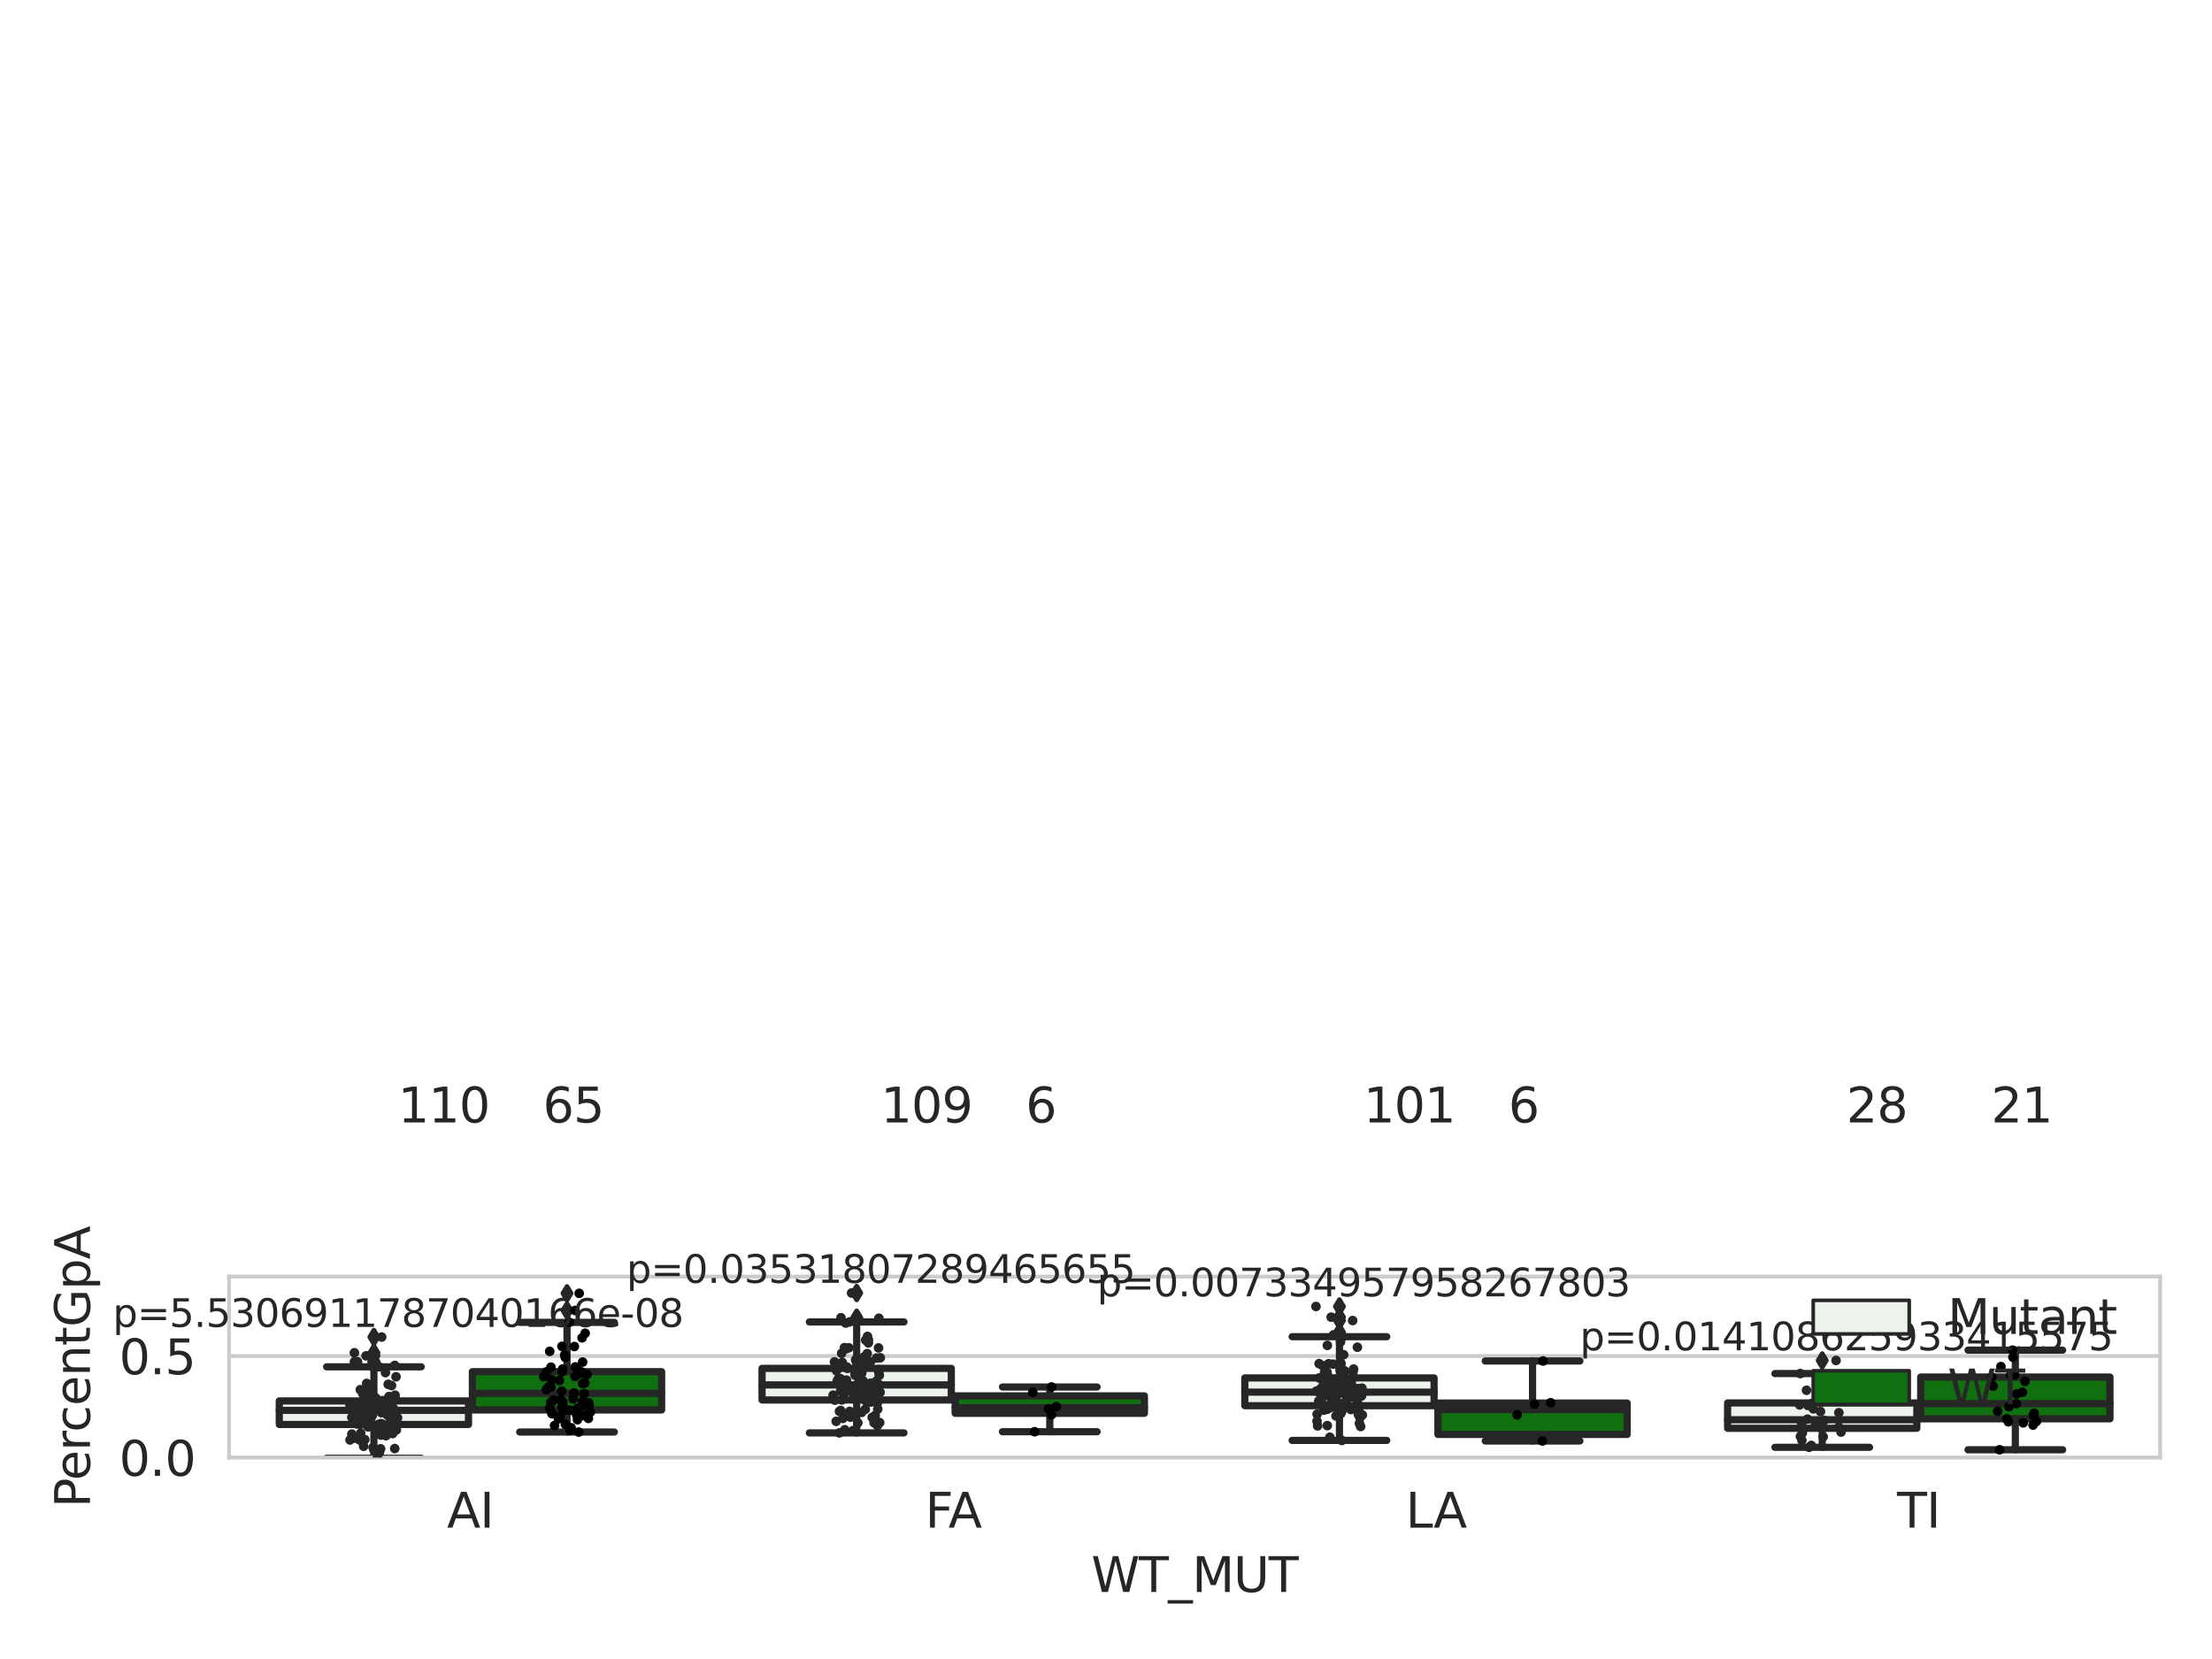 <?xml version="1.0" encoding="utf-8" standalone="no"?>
<!DOCTYPE svg PUBLIC "-//W3C//DTD SVG 1.1//EN"
  "http://www.w3.org/Graphics/SVG/1.1/DTD/svg11.dtd">
<svg xmlns:xlink="http://www.w3.org/1999/xlink" width="460.8pt" height="345.6pt" viewBox="0 0 460.8 345.6" xmlns="http://www.w3.org/2000/svg" version="1.1">
 <defs>
  <style type="text/css">*{stroke-linejoin: round; stroke-linecap: butt}</style>
 </defs>
 <g id="figure_1">
  <g id="patch_1">
   <path d="M 0 345.6 
L 460.8 345.6 
L 460.8 0 
L 0 0 
z
" style="fill: #ffffff"/>
  </g>
  <g id="axes_1">
   <g id="patch_2">
    <path d="M 47.72 303.64 
L 450 303.64 
L 450 265.932 
L 47.72 265.932 
z
" style="fill: #ffffff"/>
   </g>
   <g id="matplotlib.axis_1">
    <g id="xtick_1">
     <g id="text_1">
      <!-- AI -->
      <g style="fill: #262626" transform="translate(93.11 318.238)scale(0.1 -0.1)">
       <defs>
        <path id="DejaVuSans-41" d="M 2188 4044 
L 1331 1722 
L 3047 1722 
L 2188 4044 
z
M 1831 4666 
L 2547 4666 
L 4325 0 
L 3669 0 
L 3244 1197 
L 1141 1197 
L 716 0 
L 50 0 
L 1831 4666 
z
" transform="scale(0.016)"/>
        <path id="DejaVuSans-49" d="M 628 4666 
L 1259 4666 
L 1259 0 
L 628 0 
L 628 4666 
z
" transform="scale(0.016)"/>
       </defs>
       <use xlink:href="#DejaVuSans-41"/>
       <use xlink:href="#DejaVuSans-49" x="68.408"/>
      </g>
     </g>
    </g>
    <g id="xtick_2">
     <g id="text_2">
      <!-- FA -->
      <g style="fill: #262626" transform="translate(192.735 318.238)scale(0.1 -0.1)">
       <defs>
        <path id="DejaVuSans-46" d="M 628 4666 
L 3309 4666 
L 3309 4134 
L 1259 4134 
L 1259 2759 
L 3109 2759 
L 3109 2228 
L 1259 2228 
L 1259 0 
L 628 0 
L 628 4666 
z
" transform="scale(0.016)"/>
       </defs>
       <use xlink:href="#DejaVuSans-46"/>
       <use xlink:href="#DejaVuSans-41" x="48.395"/>
      </g>
     </g>
    </g>
    <g id="xtick_3">
     <g id="text_3">
      <!-- LA -->
      <g style="fill: #262626" transform="translate(292.826 318.238)scale(0.1 -0.1)">
       <defs>
        <path id="DejaVuSans-4c" d="M 628 4666 
L 1259 4666 
L 1259 531 
L 3531 531 
L 3531 0 
L 628 0 
L 628 4666 
z
" transform="scale(0.016)"/>
       </defs>
       <use xlink:href="#DejaVuSans-4c"/>
       <use xlink:href="#DejaVuSans-41" x="57.963"/>
      </g>
     </g>
    </g>
    <g id="xtick_4">
     <g id="text_4">
      <!-- TI -->
      <g style="fill: #262626" transform="translate(395.186 318.238)scale(0.1 -0.1)">
       <defs>
        <path id="DejaVuSans-54" d="M -19 4666 
L 3928 4666 
L 3928 4134 
L 2272 4134 
L 2272 0 
L 1638 0 
L 1638 4134 
L -19 4134 
L -19 4666 
z
" transform="scale(0.016)"/>
       </defs>
       <use xlink:href="#DejaVuSans-54"/>
       <use xlink:href="#DejaVuSans-49" x="61.084"/>
      </g>
     </g>
    </g>
    <g id="text_5">
     <!-- WT_MUT -->
     <g style="fill: #262626" transform="translate(227.335 331.638)scale(0.1 -0.1)">
      <defs>
       <path id="DejaVuSans-57" d="M 213 4666 
L 850 4666 
L 1831 722 
L 2809 4666 
L 3519 4666 
L 4500 722 
L 5478 4666 
L 6119 4666 
L 4947 0 
L 4153 0 
L 3169 4050 
L 2175 0 
L 1381 0 
L 213 4666 
z
" transform="scale(0.016)"/>
       <path id="DejaVuSans-5f" d="M 3263 -1063 
L 3263 -1509 
L -63 -1509 
L -63 -1063 
L 3263 -1063 
z
" transform="scale(0.016)"/>
       <path id="DejaVuSans-4d" d="M 628 4666 
L 1569 4666 
L 2759 1491 
L 3956 4666 
L 4897 4666 
L 4897 0 
L 4281 0 
L 4281 4097 
L 3078 897 
L 2444 897 
L 1241 4097 
L 1241 0 
L 628 0 
L 628 4666 
z
" transform="scale(0.016)"/>
       <path id="DejaVuSans-55" d="M 556 4666 
L 1191 4666 
L 1191 1831 
Q 1191 1081 1462 751 
Q 1734 422 2344 422 
Q 2950 422 3222 751 
Q 3494 1081 3494 1831 
L 3494 4666 
L 4128 4666 
L 4128 1753 
Q 4128 841 3676 375 
Q 3225 -91 2344 -91 
Q 1459 -91 1007 375 
Q 556 841 556 1753 
L 556 4666 
z
" transform="scale(0.016)"/>
      </defs>
      <use xlink:href="#DejaVuSans-57"/>
      <use xlink:href="#DejaVuSans-54" x="98.877"/>
      <use xlink:href="#DejaVuSans-5f" x="159.961"/>
      <use xlink:href="#DejaVuSans-4d" x="209.961"/>
      <use xlink:href="#DejaVuSans-55" x="296.24"/>
      <use xlink:href="#DejaVuSans-54" x="369.434"/>
     </g>
    </g>
   </g>
   <g id="matplotlib.axis_2">
    <g id="ytick_1">
     <g id="line2d_1">
      <path d="M 47.72 303.64 
L 450 303.64 
" clip-path="url(#p265232ef0f)" style="fill: none; stroke: #cccccc; stroke-width: 0.8; stroke-linecap: round"/>
     </g>
     <g id="text_6">
      <!-- 0.0 -->
      <g style="fill: #262626" transform="translate(24.817 307.439)scale(0.1 -0.1)">
       <defs>
        <path id="DejaVuSans-30" d="M 2034 4250 
Q 1547 4250 1301 3770 
Q 1056 3291 1056 2328 
Q 1056 1369 1301 889 
Q 1547 409 2034 409 
Q 2525 409 2770 889 
Q 3016 1369 3016 2328 
Q 3016 3291 2770 3770 
Q 2525 4250 2034 4250 
z
M 2034 4750 
Q 2819 4750 3233 4129 
Q 3647 3509 3647 2328 
Q 3647 1150 3233 529 
Q 2819 -91 2034 -91 
Q 1250 -91 836 529 
Q 422 1150 422 2328 
Q 422 3509 836 4129 
Q 1250 4750 2034 4750 
z
" transform="scale(0.016)"/>
        <path id="DejaVuSans-2e" d="M 684 794 
L 1344 794 
L 1344 0 
L 684 0 
L 684 794 
z
" transform="scale(0.016)"/>
       </defs>
       <use xlink:href="#DejaVuSans-30"/>
       <use xlink:href="#DejaVuSans-2e" x="63.623"/>
       <use xlink:href="#DejaVuSans-30" x="95.41"/>
      </g>
     </g>
    </g>
    <g id="ytick_2">
     <g id="line2d_2">
      <path d="M 47.72 282.486 
L 450 282.486 
" clip-path="url(#p265232ef0f)" style="fill: none; stroke: #cccccc; stroke-width: 0.8; stroke-linecap: round"/>
     </g>
     <g id="text_7">
      <!-- 0.5 -->
      <g style="fill: #262626" transform="translate(24.817 286.285)scale(0.1 -0.1)">
       <defs>
        <path id="DejaVuSans-35" d="M 691 4666 
L 3169 4666 
L 3169 4134 
L 1269 4134 
L 1269 2991 
Q 1406 3038 1543 3061 
Q 1681 3084 1819 3084 
Q 2600 3084 3056 2656 
Q 3513 2228 3513 1497 
Q 3513 744 3044 326 
Q 2575 -91 1722 -91 
Q 1428 -91 1123 -41 
Q 819 9 494 109 
L 494 744 
Q 775 591 1075 516 
Q 1375 441 1709 441 
Q 2250 441 2565 725 
Q 2881 1009 2881 1497 
Q 2881 1984 2565 2268 
Q 2250 2553 1709 2553 
Q 1456 2553 1204 2497 
Q 953 2441 691 2322 
L 691 4666 
z
" transform="scale(0.016)"/>
       </defs>
       <use xlink:href="#DejaVuSans-30"/>
       <use xlink:href="#DejaVuSans-2e" x="63.623"/>
       <use xlink:href="#DejaVuSans-35" x="95.41"/>
      </g>
     </g>
    </g>
    <g id="text_8">
     <!-- PercentGpA -->
     <g style="fill: #262626" transform="translate(18.737 314.063)rotate(-90)scale(0.1 -0.1)">
      <defs>
       <path id="DejaVuSans-50" d="M 1259 4147 
L 1259 2394 
L 2053 2394 
Q 2494 2394 2734 2622 
Q 2975 2850 2975 3272 
Q 2975 3691 2734 3919 
Q 2494 4147 2053 4147 
L 1259 4147 
z
M 628 4666 
L 2053 4666 
Q 2838 4666 3239 4311 
Q 3641 3956 3641 3272 
Q 3641 2581 3239 2228 
Q 2838 1875 2053 1875 
L 1259 1875 
L 1259 0 
L 628 0 
L 628 4666 
z
" transform="scale(0.016)"/>
       <path id="DejaVuSans-65" d="M 3597 1894 
L 3597 1613 
L 953 1613 
Q 991 1019 1311 708 
Q 1631 397 2203 397 
Q 2534 397 2845 478 
Q 3156 559 3463 722 
L 3463 178 
Q 3153 47 2828 -22 
Q 2503 -91 2169 -91 
Q 1331 -91 842 396 
Q 353 884 353 1716 
Q 353 2575 817 3079 
Q 1281 3584 2069 3584 
Q 2775 3584 3186 3129 
Q 3597 2675 3597 1894 
z
M 3022 2063 
Q 3016 2534 2758 2815 
Q 2500 3097 2075 3097 
Q 1594 3097 1305 2825 
Q 1016 2553 972 2059 
L 3022 2063 
z
" transform="scale(0.016)"/>
       <path id="DejaVuSans-72" d="M 2631 2963 
Q 2534 3019 2420 3045 
Q 2306 3072 2169 3072 
Q 1681 3072 1420 2755 
Q 1159 2438 1159 1844 
L 1159 0 
L 581 0 
L 581 3500 
L 1159 3500 
L 1159 2956 
Q 1341 3275 1631 3429 
Q 1922 3584 2338 3584 
Q 2397 3584 2469 3576 
Q 2541 3569 2628 3553 
L 2631 2963 
z
" transform="scale(0.016)"/>
       <path id="DejaVuSans-63" d="M 3122 3366 
L 3122 2828 
Q 2878 2963 2633 3030 
Q 2388 3097 2138 3097 
Q 1578 3097 1268 2742 
Q 959 2388 959 1747 
Q 959 1106 1268 751 
Q 1578 397 2138 397 
Q 2388 397 2633 464 
Q 2878 531 3122 666 
L 3122 134 
Q 2881 22 2623 -34 
Q 2366 -91 2075 -91 
Q 1284 -91 818 406 
Q 353 903 353 1747 
Q 353 2603 823 3093 
Q 1294 3584 2113 3584 
Q 2378 3584 2631 3529 
Q 2884 3475 3122 3366 
z
" transform="scale(0.016)"/>
       <path id="DejaVuSans-6e" d="M 3513 2113 
L 3513 0 
L 2938 0 
L 2938 2094 
Q 2938 2591 2744 2837 
Q 2550 3084 2163 3084 
Q 1697 3084 1428 2787 
Q 1159 2491 1159 1978 
L 1159 0 
L 581 0 
L 581 3500 
L 1159 3500 
L 1159 2956 
Q 1366 3272 1645 3428 
Q 1925 3584 2291 3584 
Q 2894 3584 3203 3211 
Q 3513 2838 3513 2113 
z
" transform="scale(0.016)"/>
       <path id="DejaVuSans-74" d="M 1172 4494 
L 1172 3500 
L 2356 3500 
L 2356 3053 
L 1172 3053 
L 1172 1153 
Q 1172 725 1289 603 
Q 1406 481 1766 481 
L 2356 481 
L 2356 0 
L 1766 0 
Q 1100 0 847 248 
Q 594 497 594 1153 
L 594 3053 
L 172 3053 
L 172 3500 
L 594 3500 
L 594 4494 
L 1172 4494 
z
" transform="scale(0.016)"/>
       <path id="DejaVuSans-47" d="M 3809 666 
L 3809 1919 
L 2778 1919 
L 2778 2438 
L 4434 2438 
L 4434 434 
Q 4069 175 3628 42 
Q 3188 -91 2688 -91 
Q 1594 -91 976 548 
Q 359 1188 359 2328 
Q 359 3472 976 4111 
Q 1594 4750 2688 4750 
Q 3144 4750 3555 4637 
Q 3966 4525 4313 4306 
L 4313 3634 
Q 3963 3931 3569 4081 
Q 3175 4231 2741 4231 
Q 1884 4231 1454 3753 
Q 1025 3275 1025 2328 
Q 1025 1384 1454 906 
Q 1884 428 2741 428 
Q 3075 428 3337 486 
Q 3600 544 3809 666 
z
" transform="scale(0.016)"/>
       <path id="DejaVuSans-70" d="M 1159 525 
L 1159 -1331 
L 581 -1331 
L 581 3500 
L 1159 3500 
L 1159 2969 
Q 1341 3281 1617 3432 
Q 1894 3584 2278 3584 
Q 2916 3584 3314 3078 
Q 3713 2572 3713 1747 
Q 3713 922 3314 415 
Q 2916 -91 2278 -91 
Q 1894 -91 1617 61 
Q 1341 213 1159 525 
z
M 3116 1747 
Q 3116 2381 2855 2742 
Q 2594 3103 2138 3103 
Q 1681 3103 1420 2742 
Q 1159 2381 1159 1747 
Q 1159 1113 1420 752 
Q 1681 391 2138 391 
Q 2594 391 2855 752 
Q 3116 1113 3116 1747 
z
" transform="scale(0.016)"/>
      </defs>
      <use xlink:href="#DejaVuSans-50"/>
      <use xlink:href="#DejaVuSans-65" x="56.678"/>
      <use xlink:href="#DejaVuSans-72" x="118.201"/>
      <use xlink:href="#DejaVuSans-63" x="157.064"/>
      <use xlink:href="#DejaVuSans-65" x="212.045"/>
      <use xlink:href="#DejaVuSans-6e" x="273.568"/>
      <use xlink:href="#DejaVuSans-74" x="336.947"/>
      <use xlink:href="#DejaVuSans-47" x="376.156"/>
      <use xlink:href="#DejaVuSans-70" x="453.646"/>
      <use xlink:href="#DejaVuSans-41" x="517.123"/>
     </g>
    </g>
   </g>
   <g id="patch_3">
    <path d="M 58.179 296.743 
L 97.603 296.743 
L 97.603 291.836 
L 58.179 291.836 
L 58.179 296.743 
z
" clip-path="url(#p265232ef0f)" style="fill: #ecf2ec; stroke: #262626; stroke-width: 1.5; stroke-linejoin: miter"/>
   </g>
   <g id="patch_4">
    <path d="M 98.407 293.714 
L 137.831 293.714 
L 137.831 285.747 
L 98.407 285.747 
L 98.407 293.714 
z
" clip-path="url(#p265232ef0f)" style="fill: #107010; stroke: #262626; stroke-width: 1.5; stroke-linejoin: miter"/>
   </g>
   <g id="patch_5">
    <path d="M 158.749 291.641 
L 198.173 291.641 
L 198.173 285.053 
L 158.749 285.053 
L 158.749 291.641 
z
" clip-path="url(#p265232ef0f)" style="fill: #ecf2ec; stroke: #262626; stroke-width: 1.5; stroke-linejoin: miter"/>
   </g>
   <g id="patch_6">
    <path d="M 198.977 294.417 
L 238.401 294.417 
L 238.401 290.786 
L 198.977 290.786 
L 198.977 294.417 
z
" clip-path="url(#p265232ef0f)" style="fill: #107010; stroke: #262626; stroke-width: 1.5; stroke-linejoin: miter"/>
   </g>
   <g id="patch_7">
    <path d="M 259.319 292.831 
L 298.743 292.831 
L 298.743 287.05 
L 259.319 287.05 
L 259.319 292.831 
z
" clip-path="url(#p265232ef0f)" style="fill: #ecf2ec; stroke: #262626; stroke-width: 1.5; stroke-linejoin: miter"/>
   </g>
   <g id="patch_8">
    <path d="M 299.547 298.819 
L 338.971 298.819 
L 338.971 292.286 
L 299.547 292.286 
L 299.547 298.819 
z
" clip-path="url(#p265232ef0f)" style="fill: #107010; stroke: #262626; stroke-width: 1.5; stroke-linejoin: miter"/>
   </g>
   <g id="patch_9">
    <path d="M 359.889 297.537 
L 399.313 297.537 
L 399.313 292.261 
L 359.889 292.261 
L 359.889 297.537 
z
" clip-path="url(#p265232ef0f)" style="fill: #ecf2ec; stroke: #262626; stroke-width: 1.5; stroke-linejoin: miter"/>
   </g>
   <g id="patch_10">
    <path d="M 400.117 295.567 
L 439.541 295.567 
L 439.541 286.867 
L 400.117 286.867 
L 400.117 295.567 
z
" clip-path="url(#p265232ef0f)" style="fill: #107010; stroke: #262626; stroke-width: 1.5; stroke-linejoin: miter"/>
   </g>
   <g id="patch_11">
    <path d="M 98.005 303.64 
L 98.005 303.64 
L 98.005 303.64 
L 98.005 303.64 
z
" clip-path="url(#p265232ef0f)" style="fill: #ecf2ec; stroke: #262626; stroke-width: 0.75; stroke-linejoin: miter"/>
   </g>
   <g id="patch_12">
    <path d="M 98.005 303.64 
L 98.005 303.64 
L 98.005 303.64 
L 98.005 303.64 
z
" clip-path="url(#p265232ef0f)" style="fill: #107010; stroke: #262626; stroke-width: 0.75; stroke-linejoin: miter"/>
   </g>
   <g id="PathCollection_1"/>
   <g id="PathCollection_2"/>
   <g id="line2d_3">
    <path d="M 77.891 296.743 
L 77.891 303.786 
" clip-path="url(#p265232ef0f)" style="fill: none; stroke: #262626; stroke-width: 1.5; stroke-linecap: round"/>
   </g>
   <g id="line2d_4">
    <path d="M 77.891 291.836 
L 77.891 284.733 
" clip-path="url(#p265232ef0f)" style="fill: none; stroke: #262626; stroke-width: 1.5; stroke-linecap: round"/>
   </g>
   <g id="line2d_5">
    <path d="M 68.035 303.786 
L 87.747 303.786 
" clip-path="url(#p265232ef0f)" style="fill: none; stroke: #262626; stroke-width: 1.5; stroke-linecap: round"/>
   </g>
   <g id="line2d_6">
    <path d="M 68.035 284.733 
L 87.747 284.733 
" clip-path="url(#p265232ef0f)" style="fill: none; stroke: #262626; stroke-width: 1.5; stroke-linecap: round"/>
   </g>
   <g id="line2d_7">
    <defs>
     <path id="m7569a8fa28" d="M -0 1.414 
L 0.849 0 
L 0 -1.414 
L -0.849 -0 
z
" style="stroke: #262626; stroke-linejoin: miter"/>
    </defs>
    <g clip-path="url(#p265232ef0f)">
     <use xlink:href="#m7569a8fa28" x="77.891" y="306.003" style="fill: #262626; stroke: #262626; stroke-linejoin: miter"/>
     <use xlink:href="#m7569a8fa28" x="77.891" y="283.683" style="fill: #262626; stroke: #262626; stroke-linejoin: miter"/>
     <use xlink:href="#m7569a8fa28" x="77.891" y="284.176" style="fill: #262626; stroke: #262626; stroke-linejoin: miter"/>
     <use xlink:href="#m7569a8fa28" x="77.891" y="282.441" style="fill: #262626; stroke: #262626; stroke-linejoin: miter"/>
     <use xlink:href="#m7569a8fa28" x="77.891" y="283.7" style="fill: #262626; stroke: #262626; stroke-linejoin: miter"/>
     <use xlink:href="#m7569a8fa28" x="77.891" y="278.53" style="fill: #262626; stroke: #262626; stroke-linejoin: miter"/>
     <use xlink:href="#m7569a8fa28" x="77.891" y="281.806" style="fill: #262626; stroke: #262626; stroke-linejoin: miter"/>
     <use xlink:href="#m7569a8fa28" x="77.891" y="284.438" style="fill: #262626; stroke: #262626; stroke-linejoin: miter"/>
    </g>
   </g>
   <g id="line2d_8">
    <path d="M 118.119 293.714 
L 118.119 298.32 
" clip-path="url(#p265232ef0f)" style="fill: none; stroke: #262626; stroke-width: 1.5; stroke-linecap: round"/>
   </g>
   <g id="line2d_9">
    <path d="M 118.119 285.747 
L 118.119 275.472 
" clip-path="url(#p265232ef0f)" style="fill: none; stroke: #262626; stroke-width: 1.5; stroke-linecap: round"/>
   </g>
   <g id="line2d_10">
    <path d="M 108.263 298.32 
L 127.975 298.32 
" clip-path="url(#p265232ef0f)" style="fill: none; stroke: #262626; stroke-width: 1.5; stroke-linecap: round"/>
   </g>
   <g id="line2d_11">
    <path d="M 108.263 275.472 
L 127.975 275.472 
" clip-path="url(#p265232ef0f)" style="fill: none; stroke: #262626; stroke-width: 1.5; stroke-linecap: round"/>
   </g>
   <g id="line2d_12">
    <g clip-path="url(#p265232ef0f)">
     <use xlink:href="#m7569a8fa28" x="118.119" y="272.992" style="fill: #262626; stroke: #262626; stroke-linejoin: miter"/>
     <use xlink:href="#m7569a8fa28" x="118.119" y="269.428" style="fill: #262626; stroke: #262626; stroke-linejoin: miter"/>
    </g>
   </g>
   <g id="line2d_13">
    <path d="M 178.461 291.641 
L 178.461 298.499 
" clip-path="url(#p265232ef0f)" style="fill: none; stroke: #262626; stroke-width: 1.5; stroke-linecap: round"/>
   </g>
   <g id="line2d_14">
    <path d="M 178.461 285.053 
L 178.461 275.388 
" clip-path="url(#p265232ef0f)" style="fill: none; stroke: #262626; stroke-width: 1.5; stroke-linecap: round"/>
   </g>
   <g id="line2d_15">
    <path d="M 168.605 298.499 
L 188.317 298.499 
" clip-path="url(#p265232ef0f)" style="fill: none; stroke: #262626; stroke-width: 1.5; stroke-linecap: round"/>
   </g>
   <g id="line2d_16">
    <path d="M 168.605 275.388 
L 188.317 275.388 
" clip-path="url(#p265232ef0f)" style="fill: none; stroke: #262626; stroke-width: 1.5; stroke-linecap: round"/>
   </g>
   <g id="line2d_17">
    <g clip-path="url(#p265232ef0f)">
     <use xlink:href="#m7569a8fa28" x="178.461" y="274.607" style="fill: #262626; stroke: #262626; stroke-linejoin: miter"/>
     <use xlink:href="#m7569a8fa28" x="178.461" y="269.36" style="fill: #262626; stroke: #262626; stroke-linejoin: miter"/>
     <use xlink:href="#m7569a8fa28" x="178.461" y="274.507" style="fill: #262626; stroke: #262626; stroke-linejoin: miter"/>
    </g>
   </g>
   <g id="line2d_18">
    <path d="M 218.689 294.417 
L 218.689 298.254 
" clip-path="url(#p265232ef0f)" style="fill: none; stroke: #262626; stroke-width: 1.5; stroke-linecap: round"/>
   </g>
   <g id="line2d_19">
    <path d="M 218.689 290.786 
L 218.689 288.938 
" clip-path="url(#p265232ef0f)" style="fill: none; stroke: #262626; stroke-width: 1.5; stroke-linecap: round"/>
   </g>
   <g id="line2d_20">
    <path d="M 208.833 298.254 
L 228.545 298.254 
" clip-path="url(#p265232ef0f)" style="fill: none; stroke: #262626; stroke-width: 1.5; stroke-linecap: round"/>
   </g>
   <g id="line2d_21">
    <path d="M 208.833 288.938 
L 228.545 288.938 
" clip-path="url(#p265232ef0f)" style="fill: none; stroke: #262626; stroke-width: 1.5; stroke-linecap: round"/>
   </g>
   <g id="line2d_22"/>
   <g id="line2d_23">
    <path d="M 279.031 292.831 
L 279.031 300.066 
" clip-path="url(#p265232ef0f)" style="fill: none; stroke: #262626; stroke-width: 1.5; stroke-linecap: round"/>
   </g>
   <g id="line2d_24">
    <path d="M 279.031 287.05 
L 279.031 278.461 
" clip-path="url(#p265232ef0f)" style="fill: none; stroke: #262626; stroke-width: 1.5; stroke-linecap: round"/>
   </g>
   <g id="line2d_25">
    <path d="M 269.175 300.066 
L 288.887 300.066 
" clip-path="url(#p265232ef0f)" style="fill: none; stroke: #262626; stroke-width: 1.5; stroke-linecap: round"/>
   </g>
   <g id="line2d_26">
    <path d="M 269.175 278.461 
L 288.887 278.461 
" clip-path="url(#p265232ef0f)" style="fill: none; stroke: #262626; stroke-width: 1.5; stroke-linecap: round"/>
   </g>
   <g id="line2d_27">
    <g clip-path="url(#p265232ef0f)">
     <use xlink:href="#m7569a8fa28" x="279.031" y="274.386" style="fill: #262626; stroke: #262626; stroke-linejoin: miter"/>
     <use xlink:href="#m7569a8fa28" x="279.031" y="272.165" style="fill: #262626; stroke: #262626; stroke-linejoin: miter"/>
     <use xlink:href="#m7569a8fa28" x="279.031" y="278.084" style="fill: #262626; stroke: #262626; stroke-linejoin: miter"/>
     <use xlink:href="#m7569a8fa28" x="279.031" y="277.532" style="fill: #262626; stroke: #262626; stroke-linejoin: miter"/>
     <use xlink:href="#m7569a8fa28" x="279.031" y="275.094" style="fill: #262626; stroke: #262626; stroke-linejoin: miter"/>
    </g>
   </g>
   <g id="line2d_28">
    <path d="M 319.259 298.819 
L 319.259 300.177 
" clip-path="url(#p265232ef0f)" style="fill: none; stroke: #262626; stroke-width: 1.5; stroke-linecap: round"/>
   </g>
   <g id="line2d_29">
    <path d="M 319.259 292.286 
L 319.259 283.522 
" clip-path="url(#p265232ef0f)" style="fill: none; stroke: #262626; stroke-width: 1.5; stroke-linecap: round"/>
   </g>
   <g id="line2d_30">
    <path d="M 309.403 300.177 
L 329.115 300.177 
" clip-path="url(#p265232ef0f)" style="fill: none; stroke: #262626; stroke-width: 1.5; stroke-linecap: round"/>
   </g>
   <g id="line2d_31">
    <path d="M 309.403 283.522 
L 329.115 283.522 
" clip-path="url(#p265232ef0f)" style="fill: none; stroke: #262626; stroke-width: 1.5; stroke-linecap: round"/>
   </g>
   <g id="line2d_32">
    <g clip-path="url(#p265232ef0f)">
     <use xlink:href="#m7569a8fa28" x="319.259" y="311.297" style="fill: #262626; stroke: #262626; stroke-linejoin: miter"/>
    </g>
   </g>
   <g id="line2d_33">
    <path d="M 379.601 297.537 
L 379.601 301.498 
" clip-path="url(#p265232ef0f)" style="fill: none; stroke: #262626; stroke-width: 1.5; stroke-linecap: round"/>
   </g>
   <g id="line2d_34">
    <path d="M 379.601 292.261 
L 379.601 286.142 
" clip-path="url(#p265232ef0f)" style="fill: none; stroke: #262626; stroke-width: 1.5; stroke-linecap: round"/>
   </g>
   <g id="line2d_35">
    <path d="M 369.745 301.498 
L 389.457 301.498 
" clip-path="url(#p265232ef0f)" style="fill: none; stroke: #262626; stroke-width: 1.5; stroke-linecap: round"/>
   </g>
   <g id="line2d_36">
    <path d="M 369.745 286.142 
L 389.457 286.142 
" clip-path="url(#p265232ef0f)" style="fill: none; stroke: #262626; stroke-width: 1.5; stroke-linecap: round"/>
   </g>
   <g id="line2d_37">
    <g clip-path="url(#p265232ef0f)">
     <use xlink:href="#m7569a8fa28" x="379.601" y="283.41" style="fill: #262626; stroke: #262626; stroke-linejoin: miter"/>
    </g>
   </g>
   <g id="line2d_38">
    <path d="M 419.829 295.567 
L 419.829 302.016 
" clip-path="url(#p265232ef0f)" style="fill: none; stroke: #262626; stroke-width: 1.5; stroke-linecap: round"/>
   </g>
   <g id="line2d_39">
    <path d="M 419.829 286.867 
L 419.829 281.262 
" clip-path="url(#p265232ef0f)" style="fill: none; stroke: #262626; stroke-width: 1.5; stroke-linecap: round"/>
   </g>
   <g id="line2d_40">
    <path d="M 409.973 302.016 
L 429.685 302.016 
" clip-path="url(#p265232ef0f)" style="fill: none; stroke: #262626; stroke-width: 1.5; stroke-linecap: round"/>
   </g>
   <g id="line2d_41">
    <path d="M 409.973 281.262 
L 429.685 281.262 
" clip-path="url(#p265232ef0f)" style="fill: none; stroke: #262626; stroke-width: 1.5; stroke-linecap: round"/>
   </g>
   <g id="line2d_42"/>
   <g id="line2d_43">
    <path d="M 58.179 293.801 
L 97.603 293.801 
" clip-path="url(#p265232ef0f)" style="fill: none; stroke: #262626; stroke-width: 1.5; stroke-linecap: round"/>
   </g>
   <g id="line2d_44">
    <path d="M 98.407 290.254 
L 137.831 290.254 
" clip-path="url(#p265232ef0f)" style="fill: none; stroke: #262626; stroke-width: 1.5; stroke-linecap: round"/>
   </g>
   <g id="line2d_45">
    <path d="M 158.749 288.503 
L 198.173 288.503 
" clip-path="url(#p265232ef0f)" style="fill: none; stroke: #262626; stroke-width: 1.5; stroke-linecap: round"/>
   </g>
   <g id="line2d_46">
    <path d="M 198.977 293.242 
L 238.401 293.242 
" clip-path="url(#p265232ef0f)" style="fill: none; stroke: #262626; stroke-width: 1.5; stroke-linecap: round"/>
   </g>
   <g id="line2d_47">
    <path d="M 259.319 290.013 
L 298.743 290.013 
" clip-path="url(#p265232ef0f)" style="fill: none; stroke: #262626; stroke-width: 1.5; stroke-linecap: round"/>
   </g>
   <g id="line2d_48">
    <path d="M 299.547 293.628 
L 338.971 293.628 
" clip-path="url(#p265232ef0f)" style="fill: none; stroke: #262626; stroke-width: 1.5; stroke-linecap: round"/>
   </g>
   <g id="line2d_49">
    <path d="M 359.889 295.765 
L 399.313 295.765 
" clip-path="url(#p265232ef0f)" style="fill: none; stroke: #262626; stroke-width: 1.5; stroke-linecap: round"/>
   </g>
   <g id="line2d_50">
    <path d="M 400.117 292.4 
L 439.541 292.4 
" clip-path="url(#p265232ef0f)" style="fill: none; stroke: #262626; stroke-width: 1.5; stroke-linecap: round"/>
   </g>
   <g id="patch_13">
    <path d="M 47.72 303.64 
L 47.72 265.932 
" style="fill: none; stroke: #cccccc; stroke-width: 0.8; stroke-linejoin: miter; stroke-linecap: square"/>
   </g>
   <g id="patch_14">
    <path d="M 450 303.64 
L 450 265.932 
" style="fill: none; stroke: #cccccc; stroke-width: 0.8; stroke-linejoin: miter; stroke-linecap: square"/>
   </g>
   <g id="patch_15">
    <path d="M 47.72 303.64 
L 450 303.64 
" style="fill: none; stroke: #cccccc; stroke-width: 0.8; stroke-linejoin: miter; stroke-linecap: square"/>
   </g>
   <g id="patch_16">
    <path d="M 47.72 265.932 
L 450 265.932 
" style="fill: none; stroke: #cccccc; stroke-width: 0.8; stroke-linejoin: miter; stroke-linecap: square"/>
   </g>
   <g id="PathCollection_3">
    <defs>
     <path id="C0_0_522bc1af3e" d="M 0 1 
C 0.265 1 0.52 0.895 0.707 0.707 
C 0.895 0.52 1 0.265 1 -0 
C 1 -0.265 0.895 -0.52 0.707 -0.707 
C 0.52 -0.895 0.265 -1 0 -1 
C -0.265 -1 -0.52 -0.895 -0.707 -0.707 
C -0.895 -0.52 -1 -0.265 -1 0 
C -1 0.265 -0.895 0.52 -0.707 0.707 
C -0.52 0.895 -0.265 1 0 1 
z
"/>
    </defs>
    <g clip-path="url(#p265232ef0f)">
     <use xlink:href="#C0_0_522bc1af3e" x="76.686" y="297.249" style="fill: #262626"/>
    </g>
    <g clip-path="url(#p265232ef0f)">
     <use xlink:href="#C0_0_522bc1af3e" x="74.87" y="295.758" style="fill: #262626"/>
    </g>
    <g clip-path="url(#p265232ef0f)">
     <use xlink:href="#C0_0_522bc1af3e" x="72.915" y="299.968" style="fill: #262626"/>
    </g>
    <g clip-path="url(#p265232ef0f)">
     <use xlink:href="#C0_0_522bc1af3e" x="74.091" y="294.608" style="fill: #262626"/>
    </g>
    <g clip-path="url(#p265232ef0f)">
     <use xlink:href="#C0_0_522bc1af3e" x="74.09" y="299.609" style="fill: #262626"/>
    </g>
    <g clip-path="url(#p265232ef0f)">
     <use xlink:href="#C0_0_522bc1af3e" x="81.945" y="293.382" style="fill: #262626"/>
    </g>
    <g clip-path="url(#p265232ef0f)">
     <use xlink:href="#C0_0_522bc1af3e" x="77.523" y="294.922" style="fill: #262626"/>
    </g>
    <g clip-path="url(#p265232ef0f)">
     <use xlink:href="#C0_0_522bc1af3e" x="82.026" y="295.598" style="fill: #262626"/>
    </g>
    <g clip-path="url(#p265232ef0f)">
     <use xlink:href="#C0_0_522bc1af3e" x="76.835" y="290.856" style="fill: #262626"/>
    </g>
    <g clip-path="url(#p265232ef0f)">
     <use xlink:href="#C0_0_522bc1af3e" x="73.228" y="293.74" style="fill: #262626"/>
    </g>
    <g clip-path="url(#p265232ef0f)">
     <use xlink:href="#C0_0_522bc1af3e" x="76.388" y="288.188" style="fill: #262626"/>
    </g>
    <g clip-path="url(#p265232ef0f)">
     <use xlink:href="#C0_0_522bc1af3e" x="75.834" y="295.902" style="fill: #262626"/>
    </g>
    <g clip-path="url(#p265232ef0f)">
     <use xlink:href="#C0_0_522bc1af3e" x="81.294" y="293.495" style="fill: #262626"/>
    </g>
    <g clip-path="url(#p265232ef0f)">
     <use xlink:href="#C0_0_522bc1af3e" x="75.942" y="289.477" style="fill: #262626"/>
    </g>
    <g clip-path="url(#p265232ef0f)">
     <use xlink:href="#C0_0_522bc1af3e" x="75.75" y="301.288" style="fill: #262626"/>
    </g>
    <g clip-path="url(#p265232ef0f)">
     <use xlink:href="#C0_0_522bc1af3e" x="79.828" y="293.573" style="fill: #262626"/>
    </g>
    <g clip-path="url(#p265232ef0f)">
     <use xlink:href="#C0_0_522bc1af3e" x="73.833" y="283.683" style="fill: #262626"/>
    </g>
    <g clip-path="url(#p265232ef0f)">
     <use xlink:href="#C0_0_522bc1af3e" x="75.591" y="290.352" style="fill: #262626"/>
    </g>
    <g clip-path="url(#p265232ef0f)">
     <use xlink:href="#C0_0_522bc1af3e" x="78.984" y="293.863" style="fill: #262626"/>
    </g>
    <g clip-path="url(#p265232ef0f)">
     <use xlink:href="#C0_0_522bc1af3e" x="79.985" y="292.074" style="fill: #262626"/>
    </g>
    <g clip-path="url(#p265232ef0f)">
     <use xlink:href="#C0_0_522bc1af3e" x="79.371" y="298.959" style="fill: #262626"/>
    </g>
    <g clip-path="url(#p265232ef0f)">
     <use xlink:href="#C0_0_522bc1af3e" x="82.296" y="291.544" style="fill: #262626"/>
    </g>
    <g clip-path="url(#p265232ef0f)">
     <use xlink:href="#C0_0_522bc1af3e" x="81.626" y="291.356" style="fill: #262626"/>
    </g>
    <g clip-path="url(#p265232ef0f)">
     <use xlink:href="#C0_0_522bc1af3e" x="78.348" y="292.969" style="fill: #262626"/>
    </g>
    <g clip-path="url(#p265232ef0f)">
     <use xlink:href="#C0_0_522bc1af3e" x="82.306" y="290.646" style="fill: #262626"/>
    </g>
    <g clip-path="url(#p265232ef0f)">
     <use xlink:href="#C0_0_522bc1af3e" x="74.014" y="293.937" style="fill: #262626"/>
    </g>
    <g clip-path="url(#p265232ef0f)">
     <use xlink:href="#C0_0_522bc1af3e" x="80.872" y="288.379" style="fill: #262626"/>
    </g>
    <g clip-path="url(#p265232ef0f)">
     <use xlink:href="#C0_0_522bc1af3e" x="78.293" y="291.223" style="fill: #262626"/>
    </g>
    <g clip-path="url(#p265232ef0f)">
     <use xlink:href="#C0_0_522bc1af3e" x="74.459" y="295.79" style="fill: #262626"/>
    </g>
    <g clip-path="url(#p265232ef0f)">
     <use xlink:href="#C0_0_522bc1af3e" x="81.369" y="295.563" style="fill: #262626"/>
    </g>
    <g clip-path="url(#p265232ef0f)">
     <use xlink:href="#C0_0_522bc1af3e" x="74.173" y="296.549" style="fill: #262626"/>
    </g>
    <g clip-path="url(#p265232ef0f)">
     <use xlink:href="#C0_0_522bc1af3e" x="79.441" y="294.282" style="fill: #262626"/>
    </g>
    <g clip-path="url(#p265232ef0f)">
     <use xlink:href="#C0_0_522bc1af3e" x="73.57" y="293.883" style="fill: #262626"/>
    </g>
    <g clip-path="url(#p265232ef0f)">
     <use xlink:href="#C0_0_522bc1af3e" x="81.372" y="292.353" style="fill: #262626"/>
    </g>
    <g clip-path="url(#p265232ef0f)">
     <use xlink:href="#C0_0_522bc1af3e" x="79.041" y="302.616" style="fill: #262626"/>
    </g>
    <g clip-path="url(#p265232ef0f)">
     <use xlink:href="#C0_0_522bc1af3e" x="75.058" y="296.737" style="fill: #262626"/>
    </g>
    <g clip-path="url(#p265232ef0f)">
     <use xlink:href="#C0_0_522bc1af3e" x="76.35" y="292.28" style="fill: #262626"/>
    </g>
    <g clip-path="url(#p265232ef0f)">
     <use xlink:href="#C0_0_522bc1af3e" x="78.347" y="292.013" style="fill: #262626"/>
    </g>
    <g clip-path="url(#p265232ef0f)">
     <use xlink:href="#C0_0_522bc1af3e" x="78.255" y="284.176" style="fill: #262626"/>
    </g>
    <g clip-path="url(#p265232ef0f)">
     <use xlink:href="#C0_0_522bc1af3e" x="79.329" y="292.965" style="fill: #262626"/>
    </g>
    <g clip-path="url(#p265232ef0f)">
     <use xlink:href="#C0_0_522bc1af3e" x="76.269" y="282.441" style="fill: #262626"/>
    </g>
    <g clip-path="url(#p265232ef0f)">
     <use xlink:href="#C0_0_522bc1af3e" x="80.295" y="285.938" style="fill: #262626"/>
    </g>
    <g clip-path="url(#p265232ef0f)">
     <use xlink:href="#C0_0_522bc1af3e" x="78.249" y="292.289" style="fill: #262626"/>
    </g>
    <g clip-path="url(#p265232ef0f)">
     <use xlink:href="#C0_0_522bc1af3e" x="81.791" y="298.64" style="fill: #262626"/>
    </g>
    <g clip-path="url(#p265232ef0f)">
     <use xlink:href="#C0_0_522bc1af3e" x="78.75" y="296.911" style="fill: #262626"/>
    </g>
    <g clip-path="url(#p265232ef0f)">
     <use xlink:href="#C0_0_522bc1af3e" x="72.92" y="292.724" style="fill: #262626"/>
    </g>
    <g clip-path="url(#p265232ef0f)">
     <use xlink:href="#C0_0_522bc1af3e" x="80.407" y="299.077" style="fill: #262626"/>
    </g>
    <g clip-path="url(#p265232ef0f)">
     <use xlink:href="#C0_0_522bc1af3e" x="74.487" y="283.7" style="fill: #262626"/>
    </g>
    <g clip-path="url(#p265232ef0f)">
     <use xlink:href="#C0_0_522bc1af3e" x="76.79" y="291.729" style="fill: #262626"/>
    </g>
    <g clip-path="url(#p265232ef0f)">
     <use xlink:href="#C0_0_522bc1af3e" x="74.986" y="292.158" style="fill: #262626"/>
    </g>
    <g clip-path="url(#p265232ef0f)">
     <use xlink:href="#C0_0_522bc1af3e" x="79.508" y="278.53" style="fill: #262626"/>
    </g>
    <g clip-path="url(#p265232ef0f)">
     <use xlink:href="#C0_0_522bc1af3e" x="81.565" y="288.649" style="fill: #262626"/>
    </g>
    <g clip-path="url(#p265232ef0f)">
     <use xlink:href="#C0_0_522bc1af3e" x="77.009" y="294.195" style="fill: #262626"/>
    </g>
    <g clip-path="url(#p265232ef0f)">
     <use xlink:href="#C0_0_522bc1af3e" x="82.326" y="291.455" style="fill: #262626"/>
    </g>
    <g clip-path="url(#p265232ef0f)">
     <use xlink:href="#C0_0_522bc1af3e" x="73.828" y="281.806" style="fill: #262626"/>
    </g>
    <g clip-path="url(#p265232ef0f)">
     <use xlink:href="#C0_0_522bc1af3e" x="82.17" y="297.271" style="fill: #262626"/>
    </g>
    <g clip-path="url(#p265232ef0f)">
     <use xlink:href="#C0_0_522bc1af3e" x="74.358" y="294.704" style="fill: #262626"/>
    </g>
    <g clip-path="url(#p265232ef0f)">
     <use xlink:href="#C0_0_522bc1af3e" x="79.658" y="291.777" style="fill: #262626"/>
    </g>
    <g clip-path="url(#p265232ef0f)">
     <use xlink:href="#C0_0_522bc1af3e" x="80.319" y="298.872" style="fill: #262626"/>
    </g>
    <g clip-path="url(#p265232ef0f)">
     <use xlink:href="#C0_0_522bc1af3e" x="75.317" y="293.547" style="fill: #262626"/>
    </g>
    <g clip-path="url(#p265232ef0f)">
     <use xlink:href="#C0_0_522bc1af3e" x="79.361" y="296.576" style="fill: #262626"/>
    </g>
    <g clip-path="url(#p265232ef0f)">
     <use xlink:href="#C0_0_522bc1af3e" x="78.786" y="296.759" style="fill: #262626"/>
    </g>
    <g clip-path="url(#p265232ef0f)">
     <use xlink:href="#C0_0_522bc1af3e" x="79.289" y="301.809" style="fill: #262626"/>
    </g>
    <g clip-path="url(#p265232ef0f)">
     <use xlink:href="#C0_0_522bc1af3e" x="82.821" y="295.367" style="fill: #262626"/>
    </g>
    <g clip-path="url(#p265232ef0f)">
     <use xlink:href="#C0_0_522bc1af3e" x="75.432" y="293.904" style="fill: #262626"/>
    </g>
    <g clip-path="url(#p265232ef0f)">
     <use xlink:href="#C0_0_522bc1af3e" x="81.63" y="297.619" style="fill: #262626"/>
    </g>
    <g clip-path="url(#p265232ef0f)">
     <use xlink:href="#C0_0_522bc1af3e" x="80.28" y="292.639" style="fill: #262626"/>
    </g>
    <g clip-path="url(#p265232ef0f)">
     <use xlink:href="#C0_0_522bc1af3e" x="77.198" y="295.503" style="fill: #262626"/>
    </g>
    <g clip-path="url(#p265232ef0f)">
     <use xlink:href="#C0_0_522bc1af3e" x="81.031" y="290.925" style="fill: #262626"/>
    </g>
    <g clip-path="url(#p265232ef0f)">
     <use xlink:href="#C0_0_522bc1af3e" x="81.215" y="294.268" style="fill: #262626"/>
    </g>
    <g clip-path="url(#p265232ef0f)">
     <use xlink:href="#C0_0_522bc1af3e" x="78.968" y="297.412" style="fill: #262626"/>
    </g>
    <g clip-path="url(#p265232ef0f)">
     <use xlink:href="#C0_0_522bc1af3e" x="77.121" y="289.549" style="fill: #262626"/>
    </g>
    <g clip-path="url(#p265232ef0f)">
     <use xlink:href="#C0_0_522bc1af3e" x="81.291" y="292.18" style="fill: #262626"/>
    </g>
    <g clip-path="url(#p265232ef0f)">
     <use xlink:href="#C0_0_522bc1af3e" x="75.139" y="298.552" style="fill: #262626"/>
    </g>
    <g clip-path="url(#p265232ef0f)">
     <use xlink:href="#C0_0_522bc1af3e" x="79.528" y="293.592" style="fill: #262626"/>
    </g>
    <g clip-path="url(#p265232ef0f)">
     <use xlink:href="#C0_0_522bc1af3e" x="77.059" y="306.003" style="fill: #262626"/>
    </g>
    <g clip-path="url(#p265232ef0f)">
     <use xlink:href="#C0_0_522bc1af3e" x="77.563" y="293.187" style="fill: #262626"/>
    </g>
    <g clip-path="url(#p265232ef0f)">
     <use xlink:href="#C0_0_522bc1af3e" x="79.959" y="293.222" style="fill: #262626"/>
    </g>
    <g clip-path="url(#p265232ef0f)">
     <use xlink:href="#C0_0_522bc1af3e" x="81.303" y="293.911" style="fill: #262626"/>
    </g>
    <g clip-path="url(#p265232ef0f)">
     <use xlink:href="#C0_0_522bc1af3e" x="79.004" y="292.206" style="fill: #262626"/>
    </g>
    <g clip-path="url(#p265232ef0f)">
     <use xlink:href="#C0_0_522bc1af3e" x="82.574" y="297.882" style="fill: #262626"/>
    </g>
    <g clip-path="url(#p265232ef0f)">
     <use xlink:href="#C0_0_522bc1af3e" x="74.22" y="293.018" style="fill: #262626"/>
    </g>
    <g clip-path="url(#p265232ef0f)">
     <use xlink:href="#C0_0_522bc1af3e" x="79.842" y="296.745" style="fill: #262626"/>
    </g>
    <g clip-path="url(#p265232ef0f)">
     <use xlink:href="#C0_0_522bc1af3e" x="73.295" y="298.74" style="fill: #262626"/>
    </g>
    <g clip-path="url(#p265232ef0f)">
     <use xlink:href="#C0_0_522bc1af3e" x="80.695" y="294.794" style="fill: #262626"/>
    </g>
    <g clip-path="url(#p265232ef0f)">
     <use xlink:href="#C0_0_522bc1af3e" x="78.952" y="284.733" style="fill: #262626"/>
    </g>
    <g clip-path="url(#p265232ef0f)">
     <use xlink:href="#C0_0_522bc1af3e" x="78.578" y="303.786" style="fill: #262626"/>
    </g>
    <g clip-path="url(#p265232ef0f)">
     <use xlink:href="#C0_0_522bc1af3e" x="82.504" y="286.811" style="fill: #262626"/>
    </g>
    <g clip-path="url(#p265232ef0f)">
     <use xlink:href="#C0_0_522bc1af3e" x="80.619" y="291.635" style="fill: #262626"/>
    </g>
    <g clip-path="url(#p265232ef0f)">
     <use xlink:href="#C0_0_522bc1af3e" x="75.054" y="289.499" style="fill: #262626"/>
    </g>
    <g clip-path="url(#p265232ef0f)">
     <use xlink:href="#C0_0_522bc1af3e" x="82.236" y="284.438" style="fill: #262626"/>
    </g>
    <g clip-path="url(#p265232ef0f)">
     <use xlink:href="#C0_0_522bc1af3e" x="79.592" y="293.903" style="fill: #262626"/>
    </g>
    <g clip-path="url(#p265232ef0f)">
     <use xlink:href="#C0_0_522bc1af3e" x="75.111" y="296.425" style="fill: #262626"/>
    </g>
    <g clip-path="url(#p265232ef0f)">
     <use xlink:href="#C0_0_522bc1af3e" x="76.437" y="293.423" style="fill: #262626"/>
    </g>
    <g clip-path="url(#p265232ef0f)">
     <use xlink:href="#C0_0_522bc1af3e" x="79.912" y="297.723" style="fill: #262626"/>
    </g>
    <g clip-path="url(#p265232ef0f)">
     <use xlink:href="#C0_0_522bc1af3e" x="74.257" y="296.599" style="fill: #262626"/>
    </g>
    <g clip-path="url(#p265232ef0f)">
     <use xlink:href="#C0_0_522bc1af3e" x="73.295" y="295.261" style="fill: #262626"/>
    </g>
    <g clip-path="url(#p265232ef0f)">
     <use xlink:href="#C0_0_522bc1af3e" x="75.29" y="292.198" style="fill: #262626"/>
    </g>
    <g clip-path="url(#p265232ef0f)">
     <use xlink:href="#C0_0_522bc1af3e" x="74.979" y="300.011" style="fill: #262626"/>
    </g>
    <g clip-path="url(#p265232ef0f)">
     <use xlink:href="#C0_0_522bc1af3e" x="82.232" y="301.764" style="fill: #262626"/>
    </g>
    <g clip-path="url(#p265232ef0f)">
     <use xlink:href="#C0_0_522bc1af3e" x="74.576" y="293.234" style="fill: #262626"/>
    </g>
    <g clip-path="url(#p265232ef0f)">
     <use xlink:href="#C0_0_522bc1af3e" x="76.074" y="294.822" style="fill: #262626"/>
    </g>
    <g clip-path="url(#p265232ef0f)">
     <use xlink:href="#C0_0_522bc1af3e" x="76.762" y="289.654" style="fill: #262626"/>
    </g>
    <g clip-path="url(#p265232ef0f)">
     <use xlink:href="#C0_0_522bc1af3e" x="80.604" y="292.183" style="fill: #262626"/>
    </g>
    <g clip-path="url(#p265232ef0f)">
     <use xlink:href="#C0_0_522bc1af3e" x="79.294" y="296.914" style="fill: #262626"/>
    </g>
    <g clip-path="url(#p265232ef0f)">
     <use xlink:href="#C0_0_522bc1af3e" x="76.003" y="299.894" style="fill: #262626"/>
    </g>
    <g clip-path="url(#p265232ef0f)">
     <use xlink:href="#C0_0_522bc1af3e" x="78.241" y="292.613" style="fill: #262626"/>
    </g>
    <g clip-path="url(#p265232ef0f)">
     <use xlink:href="#C0_0_522bc1af3e" x="76.88" y="292.851" style="fill: #262626"/>
    </g>
    <g clip-path="url(#p265232ef0f)">
     <use xlink:href="#C0_0_522bc1af3e" x="77.724" y="301.52" style="fill: #262626"/>
    </g>
    <g clip-path="url(#p265232ef0f)">
     <use xlink:href="#C0_0_522bc1af3e" x="77.906" y="302.047" style="fill: #262626"/>
    </g>
   </g>
   <g id="PathCollection_4">
    <defs>
     <path id="C1_0_a450747625" d="M 0 1 
C 0.265 1 0.52 0.895 0.707 0.707 
C 0.895 0.52 1 0.265 1 -0 
C 1 -0.265 0.895 -0.52 0.707 -0.707 
C 0.52 -0.895 0.265 -1 0 -1 
C -0.265 -1 -0.52 -0.895 -0.707 -0.707 
C -0.895 -0.52 -1 -0.265 -1 0 
C -1 0.265 -0.895 0.52 -0.707 0.707 
C -0.52 0.895 -0.265 1 0 1 
z
"/>
    </defs>
    <g clip-path="url(#p265232ef0f)">
     <use xlink:href="#C1_0_a450747625" x="121.054" y="286.127"/>
    </g>
    <g clip-path="url(#p265232ef0f)">
     <use xlink:href="#C1_0_a450747625" x="117.201" y="285.192"/>
    </g>
    <g clip-path="url(#p265232ef0f)">
     <use xlink:href="#C1_0_a450747625" x="114.935" y="294.327"/>
    </g>
    <g clip-path="url(#p265232ef0f)">
     <use xlink:href="#C1_0_a450747625" x="117.061" y="280.467"/>
    </g>
    <g clip-path="url(#p265232ef0f)">
     <use xlink:href="#C1_0_a450747625" x="114.514" y="281.513"/>
    </g>
    <g clip-path="url(#p265232ef0f)">
     <use xlink:href="#C1_0_a450747625" x="121.26" y="278.689"/>
    </g>
    <g clip-path="url(#p265232ef0f)">
     <use xlink:href="#C1_0_a450747625" x="114.853" y="292.118"/>
    </g>
    <g clip-path="url(#p265232ef0f)">
     <use xlink:href="#C1_0_a450747625" x="121.463" y="292.796"/>
    </g>
    <g clip-path="url(#p265232ef0f)">
     <use xlink:href="#C1_0_a450747625" x="120.089" y="294.688"/>
    </g>
    <g clip-path="url(#p265232ef0f)">
     <use xlink:href="#C1_0_a450747625" x="122.983" y="294.183"/>
    </g>
    <g clip-path="url(#p265232ef0f)">
     <use xlink:href="#C1_0_a450747625" x="121.825" y="288.092"/>
    </g>
    <g clip-path="url(#p265232ef0f)">
     <use xlink:href="#C1_0_a450747625" x="117.274" y="292.074"/>
    </g>
    <g clip-path="url(#p265232ef0f)">
     <use xlink:href="#C1_0_a450747625" x="120.464" y="286.133"/>
    </g>
    <g clip-path="url(#p265232ef0f)">
     <use xlink:href="#C1_0_a450747625" x="119.797" y="272.992"/>
    </g>
    <g clip-path="url(#p265232ef0f)">
     <use xlink:href="#C1_0_a450747625" x="121.722" y="290.312"/>
    </g>
    <g clip-path="url(#p265232ef0f)">
     <use xlink:href="#C1_0_a450747625" x="118.776" y="297.968"/>
    </g>
    <g clip-path="url(#p265232ef0f)">
     <use xlink:href="#C1_0_a450747625" x="117.127" y="285.747"/>
    </g>
    <g clip-path="url(#p265232ef0f)">
     <use xlink:href="#C1_0_a450747625" x="114.479" y="293.354"/>
    </g>
    <g clip-path="url(#p265232ef0f)">
     <use xlink:href="#C1_0_a450747625" x="116.765" y="295.024"/>
    </g>
    <g clip-path="url(#p265232ef0f)">
     <use xlink:href="#C1_0_a450747625" x="114.305" y="288.885"/>
    </g>
    <g clip-path="url(#p265232ef0f)">
     <use xlink:href="#C1_0_a450747625" x="114.778" y="284.802"/>
    </g>
    <g clip-path="url(#p265232ef0f)">
     <use xlink:href="#C1_0_a450747625" x="117.623" y="282.269"/>
    </g>
    <g clip-path="url(#p265232ef0f)">
     <use xlink:href="#C1_0_a450747625" x="116.536" y="287.568"/>
    </g>
    <g clip-path="url(#p265232ef0f)">
     <use xlink:href="#C1_0_a450747625" x="120.616" y="295.013"/>
    </g>
    <g clip-path="url(#p265232ef0f)">
     <use xlink:href="#C1_0_a450747625" x="119.375" y="291.409"/>
    </g>
    <g clip-path="url(#p265232ef0f)">
     <use xlink:href="#C1_0_a450747625" x="121.59" y="294.892"/>
    </g>
    <g clip-path="url(#p265232ef0f)">
     <use xlink:href="#C1_0_a450747625" x="118.979" y="297.427"/>
    </g>
    <g clip-path="url(#p265232ef0f)">
     <use xlink:href="#C1_0_a450747625" x="120.556" y="298.32"/>
    </g>
    <g clip-path="url(#p265232ef0f)">
     <use xlink:href="#C1_0_a450747625" x="117.103" y="293.239"/>
    </g>
    <g clip-path="url(#p265232ef0f)">
     <use xlink:href="#C1_0_a450747625" x="113.278" y="286.798"/>
    </g>
    <g clip-path="url(#p265232ef0f)">
     <use xlink:href="#C1_0_a450747625" x="119.618" y="290.254"/>
    </g>
    <g clip-path="url(#p265232ef0f)">
     <use xlink:href="#C1_0_a450747625" x="115.524" y="296.968"/>
    </g>
    <g clip-path="url(#p265232ef0f)">
     <use xlink:href="#C1_0_a450747625" x="114.724" y="292.135"/>
    </g>
    <g clip-path="url(#p265232ef0f)">
     <use xlink:href="#C1_0_a450747625" x="117.774" y="282.774"/>
    </g>
    <g clip-path="url(#p265232ef0f)">
     <use xlink:href="#C1_0_a450747625" x="122.751" y="292.699"/>
    </g>
    <g clip-path="url(#p265232ef0f)">
     <use xlink:href="#C1_0_a450747625" x="118.022" y="293.714"/>
    </g>
    <g clip-path="url(#p265232ef0f)">
     <use xlink:href="#C1_0_a450747625" x="116.313" y="295.558"/>
    </g>
    <g clip-path="url(#p265232ef0f)">
     <use xlink:href="#C1_0_a450747625" x="121.079" y="285.786"/>
    </g>
    <g clip-path="url(#p265232ef0f)">
     <use xlink:href="#C1_0_a450747625" x="113.81" y="289.478"/>
    </g>
    <g clip-path="url(#p265232ef0f)">
     <use xlink:href="#C1_0_a450747625" x="120.33" y="293.334"/>
    </g>
    <g clip-path="url(#p265232ef0f)">
     <use xlink:href="#C1_0_a450747625" x="121.905" y="277.733"/>
    </g>
    <g clip-path="url(#p265232ef0f)">
     <use xlink:href="#C1_0_a450747625" x="116.826" y="291.584"/>
    </g>
    <g clip-path="url(#p265232ef0f)">
     <use xlink:href="#C1_0_a450747625" x="119.805" y="286.752"/>
    </g>
    <g clip-path="url(#p265232ef0f)">
     <use xlink:href="#C1_0_a450747625" x="117.035" y="289.79"/>
    </g>
    <g clip-path="url(#p265232ef0f)">
     <use xlink:href="#C1_0_a450747625" x="121.37" y="288.234"/>
    </g>
    <g clip-path="url(#p265232ef0f)">
     <use xlink:href="#C1_0_a450747625" x="121.322" y="291.903"/>
    </g>
    <g clip-path="url(#p265232ef0f)">
     <use xlink:href="#C1_0_a450747625" x="119.83" y="284.751"/>
    </g>
    <g clip-path="url(#p265232ef0f)">
     <use xlink:href="#C1_0_a450747625" x="119.652" y="280.509"/>
    </g>
    <g clip-path="url(#p265232ef0f)">
     <use xlink:href="#C1_0_a450747625" x="114.765" y="288.938"/>
    </g>
    <g clip-path="url(#p265232ef0f)">
     <use xlink:href="#C1_0_a450747625" x="117.184" y="292.559"/>
    </g>
    <g clip-path="url(#p265232ef0f)">
     <use xlink:href="#C1_0_a450747625" x="118.752" y="293.788"/>
    </g>
    <g clip-path="url(#p265232ef0f)">
     <use xlink:href="#C1_0_a450747625" x="120.294" y="295.755"/>
    </g>
    <g clip-path="url(#p265232ef0f)">
     <use xlink:href="#C1_0_a450747625" x="119.552" y="290.185"/>
    </g>
    <g clip-path="url(#p265232ef0f)">
     <use xlink:href="#C1_0_a450747625" x="117.762" y="296.696"/>
    </g>
    <g clip-path="url(#p265232ef0f)">
     <use xlink:href="#C1_0_a450747625" x="120.657" y="269.428"/>
    </g>
    <g clip-path="url(#p265232ef0f)">
     <use xlink:href="#C1_0_a450747625" x="115.003" y="294.507"/>
    </g>
    <g clip-path="url(#p265232ef0f)">
     <use xlink:href="#C1_0_a450747625" x="121.374" y="283.749"/>
    </g>
    <g clip-path="url(#p265232ef0f)">
     <use xlink:href="#C1_0_a450747625" x="115.263" y="291.663"/>
    </g>
    <g clip-path="url(#p265232ef0f)">
     <use xlink:href="#C1_0_a450747625" x="118.606" y="275.472"/>
    </g>
    <g clip-path="url(#p265232ef0f)">
     <use xlink:href="#C1_0_a450747625" x="122.627" y="292.214"/>
    </g>
    <g clip-path="url(#p265232ef0f)">
     <use xlink:href="#C1_0_a450747625" x="113.895" y="285.739"/>
    </g>
    <g clip-path="url(#p265232ef0f)">
     <use xlink:href="#C1_0_a450747625" x="122.57" y="295.478"/>
    </g>
    <g clip-path="url(#p265232ef0f)">
     <use xlink:href="#C1_0_a450747625" x="120.507" y="285.483"/>
    </g>
    <g clip-path="url(#p265232ef0f)">
     <use xlink:href="#C1_0_a450747625" x="122.292" y="286.332"/>
    </g>
    <g clip-path="url(#p265232ef0f)">
     <use xlink:href="#C1_0_a450747625" x="114.922" y="287.437"/>
    </g>
   </g>
   <g id="PathCollection_5">
    <defs>
     <path id="C2_0_764f279e82" d="M 0 1 
C 0.265 1 0.52 0.895 0.707 0.707 
C 0.895 0.52 1 0.265 1 -0 
C 1 -0.265 0.895 -0.52 0.707 -0.707 
C 0.52 -0.895 0.265 -1 0 -1 
C -0.265 -1 -0.52 -0.895 -0.707 -0.707 
C -0.895 -0.52 -1 -0.265 -1 0 
C -1 0.265 -0.895 0.52 -0.707 0.707 
C -0.52 0.895 -0.265 1 0 1 
z
"/>
    </defs>
    <g clip-path="url(#p265232ef0f)">
     <use xlink:href="#C2_0_764f279e82" x="180.257" y="293.579" style="fill: #262626"/>
    </g>
    <g clip-path="url(#p265232ef0f)">
     <use xlink:href="#C2_0_764f279e82" x="175.123" y="293.823" style="fill: #262626"/>
    </g>
    <g clip-path="url(#p265232ef0f)">
     <use xlink:href="#C2_0_764f279e82" x="177.16" y="295.221" style="fill: #262626"/>
    </g>
    <g clip-path="url(#p265232ef0f)">
     <use xlink:href="#C2_0_764f279e82" x="176.553" y="285.053" style="fill: #262626"/>
    </g>
    <g clip-path="url(#p265232ef0f)">
     <use xlink:href="#C2_0_764f279e82" x="182.514" y="291.65" style="fill: #262626"/>
    </g>
    <g clip-path="url(#p265232ef0f)">
     <use xlink:href="#C2_0_764f279e82" x="183.06" y="285.822" style="fill: #262626"/>
    </g>
    <g clip-path="url(#p265232ef0f)">
     <use xlink:href="#C2_0_764f279e82" x="174.407" y="287.668" style="fill: #262626"/>
    </g>
    <g clip-path="url(#p265232ef0f)">
     <use xlink:href="#C2_0_764f279e82" x="181.909" y="289.214" style="fill: #262626"/>
    </g>
    <g clip-path="url(#p265232ef0f)">
     <use xlink:href="#C2_0_764f279e82" x="174.19" y="296.093" style="fill: #262626"/>
    </g>
    <g clip-path="url(#p265232ef0f)">
     <use xlink:href="#C2_0_764f279e82" x="180.032" y="282.656" style="fill: #262626"/>
    </g>
    <g clip-path="url(#p265232ef0f)">
     <use xlink:href="#C2_0_764f279e82" x="183.341" y="290.065" style="fill: #262626"/>
    </g>
    <g clip-path="url(#p265232ef0f)">
     <use xlink:href="#C2_0_764f279e82" x="178.033" y="285.645" style="fill: #262626"/>
    </g>
    <g clip-path="url(#p265232ef0f)">
     <use xlink:href="#C2_0_764f279e82" x="182.85" y="293.552" style="fill: #262626"/>
    </g>
    <g clip-path="url(#p265232ef0f)">
     <use xlink:href="#C2_0_764f279e82" x="177.723" y="298.015" style="fill: #262626"/>
    </g>
    <g clip-path="url(#p265232ef0f)">
     <use xlink:href="#C2_0_764f279e82" x="183.091" y="274.607" style="fill: #262626"/>
    </g>
    <g clip-path="url(#p265232ef0f)">
     <use xlink:href="#C2_0_764f279e82" x="182.341" y="295.594" style="fill: #262626"/>
    </g>
    <g clip-path="url(#p265232ef0f)">
     <use xlink:href="#C2_0_764f279e82" x="182.203" y="288.371" style="fill: #262626"/>
    </g>
    <g clip-path="url(#p265232ef0f)">
     <use xlink:href="#C2_0_764f279e82" x="183.255" y="296.363" style="fill: #262626"/>
    </g>
    <g clip-path="url(#p265232ef0f)">
     <use xlink:href="#C2_0_764f279e82" x="176.288" y="288.102" style="fill: #262626"/>
    </g>
    <g clip-path="url(#p265232ef0f)">
     <use xlink:href="#C2_0_764f279e82" x="182.316" y="294.853" style="fill: #262626"/>
    </g>
    <g clip-path="url(#p265232ef0f)">
     <use xlink:href="#C2_0_764f279e82" x="182.662" y="291.381" style="fill: #262626"/>
    </g>
    <g clip-path="url(#p265232ef0f)">
     <use xlink:href="#C2_0_764f279e82" x="173.839" y="283.707" style="fill: #262626"/>
    </g>
    <g clip-path="url(#p265232ef0f)">
     <use xlink:href="#C2_0_764f279e82" x="177.394" y="269.36" style="fill: #262626"/>
    </g>
    <g clip-path="url(#p265232ef0f)">
     <use xlink:href="#C2_0_764f279e82" x="183.125" y="285.325" style="fill: #262626"/>
    </g>
    <g clip-path="url(#p265232ef0f)">
     <use xlink:href="#C2_0_764f279e82" x="173.929" y="291.678" style="fill: #262626"/>
    </g>
    <g clip-path="url(#p265232ef0f)">
     <use xlink:href="#C2_0_764f279e82" x="179.495" y="294.233" style="fill: #262626"/>
    </g>
    <g clip-path="url(#p265232ef0f)">
     <use xlink:href="#C2_0_764f279e82" x="183.375" y="282.855" style="fill: #262626"/>
    </g>
    <g clip-path="url(#p265232ef0f)">
     <use xlink:href="#C2_0_764f279e82" x="182.552" y="287.72" style="fill: #262626"/>
    </g>
    <g clip-path="url(#p265232ef0f)">
     <use xlink:href="#C2_0_764f279e82" x="181.742" y="290.476" style="fill: #262626"/>
    </g>
    <g clip-path="url(#p265232ef0f)">
     <use xlink:href="#C2_0_764f279e82" x="176.999" y="294.019" style="fill: #262626"/>
    </g>
    <g clip-path="url(#p265232ef0f)">
     <use xlink:href="#C2_0_764f279e82" x="176.312" y="280.95" style="fill: #262626"/>
    </g>
    <g clip-path="url(#p265232ef0f)">
     <use xlink:href="#C2_0_764f279e82" x="179.658" y="290.099" style="fill: #262626"/>
    </g>
    <g clip-path="url(#p265232ef0f)">
     <use xlink:href="#C2_0_764f279e82" x="175.364" y="291.633" style="fill: #262626"/>
    </g>
    <g clip-path="url(#p265232ef0f)">
     <use xlink:href="#C2_0_764f279e82" x="180.794" y="288.957" style="fill: #262626"/>
    </g>
    <g clip-path="url(#p265232ef0f)">
     <use xlink:href="#C2_0_764f279e82" x="178.336" y="288.803" style="fill: #262626"/>
    </g>
    <g clip-path="url(#p265232ef0f)">
     <use xlink:href="#C2_0_764f279e82" x="179.189" y="289.84" style="fill: #262626"/>
    </g>
    <g clip-path="url(#p265232ef0f)">
     <use xlink:href="#C2_0_764f279e82" x="180.449" y="291.844" style="fill: #262626"/>
    </g>
    <g clip-path="url(#p265232ef0f)">
     <use xlink:href="#C2_0_764f279e82" x="182.471" y="296.221" style="fill: #262626"/>
    </g>
    <g clip-path="url(#p265232ef0f)">
     <use xlink:href="#C2_0_764f279e82" x="175.578" y="295.48" style="fill: #262626"/>
    </g>
    <g clip-path="url(#p265232ef0f)">
     <use xlink:href="#C2_0_764f279e82" x="180.9" y="279.088" style="fill: #262626"/>
    </g>
    <g clip-path="url(#p265232ef0f)">
     <use xlink:href="#C2_0_764f279e82" x="183.174" y="286.504" style="fill: #262626"/>
    </g>
    <g clip-path="url(#p265232ef0f)">
     <use xlink:href="#C2_0_764f279e82" x="176.176" y="275.617" style="fill: #262626"/>
    </g>
    <g clip-path="url(#p265232ef0f)">
     <use xlink:href="#C2_0_764f279e82" x="180.549" y="284.028" style="fill: #262626"/>
    </g>
    <g clip-path="url(#p265232ef0f)">
     <use xlink:href="#C2_0_764f279e82" x="175.712" y="287.741" style="fill: #262626"/>
    </g>
    <g clip-path="url(#p265232ef0f)">
     <use xlink:href="#C2_0_764f279e82" x="180.858" y="290.717" style="fill: #262626"/>
    </g>
    <g clip-path="url(#p265232ef0f)">
     <use xlink:href="#C2_0_764f279e82" x="176.83" y="280.773" style="fill: #262626"/>
    </g>
    <g clip-path="url(#p265232ef0f)">
     <use xlink:href="#C2_0_764f279e82" x="182.75" y="292.351" style="fill: #262626"/>
    </g>
    <g clip-path="url(#p265232ef0f)">
     <use xlink:href="#C2_0_764f279e82" x="176.605" y="294.592" style="fill: #262626"/>
    </g>
    <g clip-path="url(#p265232ef0f)">
     <use xlink:href="#C2_0_764f279e82" x="179.967" y="288.141" style="fill: #262626"/>
    </g>
    <g clip-path="url(#p265232ef0f)">
     <use xlink:href="#C2_0_764f279e82" x="178.233" y="289.804" style="fill: #262626"/>
    </g>
    <g clip-path="url(#p265232ef0f)">
     <use xlink:href="#C2_0_764f279e82" x="175.469" y="283.818" style="fill: #262626"/>
    </g>
    <g clip-path="url(#p265232ef0f)">
     <use xlink:href="#C2_0_764f279e82" x="178.559" y="290.15" style="fill: #262626"/>
    </g>
    <g clip-path="url(#p265232ef0f)">
     <use xlink:href="#C2_0_764f279e82" x="182.75" y="292.036" style="fill: #262626"/>
    </g>
    <g clip-path="url(#p265232ef0f)">
     <use xlink:href="#C2_0_764f279e82" x="177.589" y="288.786" style="fill: #262626"/>
    </g>
    <g clip-path="url(#p265232ef0f)">
     <use xlink:href="#C2_0_764f279e82" x="175.494" y="290.192" style="fill: #262626"/>
    </g>
    <g clip-path="url(#p265232ef0f)">
     <use xlink:href="#C2_0_764f279e82" x="180.653" y="281.979" style="fill: #262626"/>
    </g>
    <g clip-path="url(#p265232ef0f)">
     <use xlink:href="#C2_0_764f279e82" x="174.871" y="294.014" style="fill: #262626"/>
    </g>
    <g clip-path="url(#p265232ef0f)">
     <use xlink:href="#C2_0_764f279e82" x="181.683" y="295.27" style="fill: #262626"/>
    </g>
    <g clip-path="url(#p265232ef0f)">
     <use xlink:href="#C2_0_764f279e82" x="181.406" y="288.154" style="fill: #262626"/>
    </g>
    <g clip-path="url(#p265232ef0f)">
     <use xlink:href="#C2_0_764f279e82" x="175.092" y="289.823" style="fill: #262626"/>
    </g>
    <g clip-path="url(#p265232ef0f)">
     <use xlink:href="#C2_0_764f279e82" x="175.329" y="281.918" style="fill: #262626"/>
    </g>
    <g clip-path="url(#p265232ef0f)">
     <use xlink:href="#C2_0_764f279e82" x="181.325" y="283.718" style="fill: #262626"/>
    </g>
    <g clip-path="url(#p265232ef0f)">
     <use xlink:href="#C2_0_764f279e82" x="179.254" y="290.206" style="fill: #262626"/>
    </g>
    <g clip-path="url(#p265232ef0f)">
     <use xlink:href="#C2_0_764f279e82" x="179.466" y="287.258" style="fill: #262626"/>
    </g>
    <g clip-path="url(#p265232ef0f)">
     <use xlink:href="#C2_0_764f279e82" x="182.607" y="282.907" style="fill: #262626"/>
    </g>
    <g clip-path="url(#p265232ef0f)">
     <use xlink:href="#C2_0_764f279e82" x="178.297" y="283.444" style="fill: #262626"/>
    </g>
    <g clip-path="url(#p265232ef0f)">
     <use xlink:href="#C2_0_764f279e82" x="178.548" y="284.137" style="fill: #262626"/>
    </g>
    <g clip-path="url(#p265232ef0f)">
     <use xlink:href="#C2_0_764f279e82" x="175.091" y="287.22" style="fill: #262626"/>
    </g>
    <g clip-path="url(#p265232ef0f)">
     <use xlink:href="#C2_0_764f279e82" x="175.982" y="297.846" style="fill: #262626"/>
    </g>
    <g clip-path="url(#p265232ef0f)">
     <use xlink:href="#C2_0_764f279e82" x="176.061" y="288.19" style="fill: #262626"/>
    </g>
    <g clip-path="url(#p265232ef0f)">
     <use xlink:href="#C2_0_764f279e82" x="173.555" y="290.639" style="fill: #262626"/>
    </g>
    <g clip-path="url(#p265232ef0f)">
     <use xlink:href="#C2_0_764f279e82" x="182.279" y="289.634" style="fill: #262626"/>
    </g>
    <g clip-path="url(#p265232ef0f)">
     <use xlink:href="#C2_0_764f279e82" x="176.992" y="289.403" style="fill: #262626"/>
    </g>
    <g clip-path="url(#p265232ef0f)">
     <use xlink:href="#C2_0_764f279e82" x="176.111" y="290.057" style="fill: #262626"/>
    </g>
    <g clip-path="url(#p265232ef0f)">
     <use xlink:href="#C2_0_764f279e82" x="174.696" y="287.169" style="fill: #262626"/>
    </g>
    <g clip-path="url(#p265232ef0f)">
     <use xlink:href="#C2_0_764f279e82" x="178.007" y="289.136" style="fill: #262626"/>
    </g>
    <g clip-path="url(#p265232ef0f)">
     <use xlink:href="#C2_0_764f279e82" x="179.13" y="283.833" style="fill: #262626"/>
    </g>
    <g clip-path="url(#p265232ef0f)">
     <use xlink:href="#C2_0_764f279e82" x="180.898" y="279.741" style="fill: #262626"/>
    </g>
    <g clip-path="url(#p265232ef0f)">
     <use xlink:href="#C2_0_764f279e82" x="174.858" y="298.499" style="fill: #262626"/>
    </g>
    <g clip-path="url(#p265232ef0f)">
     <use xlink:href="#C2_0_764f279e82" x="179.905" y="287.802" style="fill: #262626"/>
    </g>
    <g clip-path="url(#p265232ef0f)">
     <use xlink:href="#C2_0_764f279e82" x="181.586" y="288.356" style="fill: #262626"/>
    </g>
    <g clip-path="url(#p265232ef0f)">
     <use xlink:href="#C2_0_764f279e82" x="176.419" y="284.778" style="fill: #262626"/>
    </g>
    <g clip-path="url(#p265232ef0f)">
     <use xlink:href="#C2_0_764f279e82" x="174.263" y="285.555" style="fill: #262626"/>
    </g>
    <g clip-path="url(#p265232ef0f)">
     <use xlink:href="#C2_0_764f279e82" x="182.963" y="288.302" style="fill: #262626"/>
    </g>
    <g clip-path="url(#p265232ef0f)">
     <use xlink:href="#C2_0_764f279e82" x="175.193" y="274.507" style="fill: #262626"/>
    </g>
    <g clip-path="url(#p265232ef0f)">
     <use xlink:href="#C2_0_764f279e82" x="178.71" y="296.408" style="fill: #262626"/>
    </g>
    <g clip-path="url(#p265232ef0f)">
     <use xlink:href="#C2_0_764f279e82" x="175.221" y="289.701" style="fill: #262626"/>
    </g>
    <g clip-path="url(#p265232ef0f)">
     <use xlink:href="#C2_0_764f279e82" x="180.331" y="279.169" style="fill: #262626"/>
    </g>
    <g clip-path="url(#p265232ef0f)">
     <use xlink:href="#C2_0_764f279e82" x="183.016" y="280.794" style="fill: #262626"/>
    </g>
    <g clip-path="url(#p265232ef0f)">
     <use xlink:href="#C2_0_764f279e82" x="175.914" y="280.74" style="fill: #262626"/>
    </g>
    <g clip-path="url(#p265232ef0f)">
     <use xlink:href="#C2_0_764f279e82" x="176.338" y="287.506" style="fill: #262626"/>
    </g>
    <g clip-path="url(#p265232ef0f)">
     <use xlink:href="#C2_0_764f279e82" x="178.963" y="287.566" style="fill: #262626"/>
    </g>
    <g clip-path="url(#p265232ef0f)">
     <use xlink:href="#C2_0_764f279e82" x="182.786" y="296.975" style="fill: #262626"/>
    </g>
    <g clip-path="url(#p265232ef0f)">
     <use xlink:href="#C2_0_764f279e82" x="176.977" y="275.388" style="fill: #262626"/>
    </g>
    <g clip-path="url(#p265232ef0f)">
     <use xlink:href="#C2_0_764f279e82" x="177.795" y="290.348" style="fill: #262626"/>
    </g>
    <g clip-path="url(#p265232ef0f)">
     <use xlink:href="#C2_0_764f279e82" x="179.908" y="288.005" style="fill: #262626"/>
    </g>
    <g clip-path="url(#p265232ef0f)">
     <use xlink:href="#C2_0_764f279e82" x="182.099" y="291.285" style="fill: #262626"/>
    </g>
    <g clip-path="url(#p265232ef0f)">
     <use xlink:href="#C2_0_764f279e82" x="183.232" y="289.949" style="fill: #262626"/>
    </g>
    <g clip-path="url(#p265232ef0f)">
     <use xlink:href="#C2_0_764f279e82" x="178.254" y="283.267" style="fill: #262626"/>
    </g>
    <g clip-path="url(#p265232ef0f)">
     <use xlink:href="#C2_0_764f279e82" x="179.499" y="286.045" style="fill: #262626"/>
    </g>
    <g clip-path="url(#p265232ef0f)">
     <use xlink:href="#C2_0_764f279e82" x="181.398" y="292.079" style="fill: #262626"/>
    </g>
    <g clip-path="url(#p265232ef0f)">
     <use xlink:href="#C2_0_764f279e82" x="180.717" y="278.405" style="fill: #262626"/>
    </g>
    <g clip-path="url(#p265232ef0f)">
     <use xlink:href="#C2_0_764f279e82" x="178.133" y="286.476" style="fill: #262626"/>
    </g>
    <g clip-path="url(#p265232ef0f)">
     <use xlink:href="#C2_0_764f279e82" x="175.055" y="287.326" style="fill: #262626"/>
    </g>
    <g clip-path="url(#p265232ef0f)">
     <use xlink:href="#C2_0_764f279e82" x="180.11" y="291.641" style="fill: #262626"/>
    </g>
    <g clip-path="url(#p265232ef0f)">
     <use xlink:href="#C2_0_764f279e82" x="182.084" y="296.38" style="fill: #262626"/>
    </g>
    <g clip-path="url(#p265232ef0f)">
     <use xlink:href="#C2_0_764f279e82" x="182.233" y="288.503" style="fill: #262626"/>
    </g>
    <g clip-path="url(#p265232ef0f)">
     <use xlink:href="#C2_0_764f279e82" x="179.496" y="285.919" style="fill: #262626"/>
    </g>
    <g clip-path="url(#p265232ef0f)">
     <use xlink:href="#C2_0_764f279e82" x="181.601" y="290.328" style="fill: #262626"/>
    </g>
   </g>
   <g id="PathCollection_6">
    <defs>
     <path id="C3_0_58baf08307" d="M 0 1 
C 0.265 1 0.52 0.895 0.707 0.707 
C 0.895 0.52 1 0.265 1 -0 
C 1 -0.265 0.895 -0.52 0.707 -0.707 
C 0.52 -0.895 0.265 -1 0 -1 
C -0.265 -1 -0.52 -0.895 -0.707 -0.707 
C -0.895 -0.52 -1 -0.265 -1 0 
C -1 0.265 -0.895 0.52 -0.707 0.707 
C -0.52 0.895 -0.265 1 0 1 
z
"/>
    </defs>
    <g clip-path="url(#p265232ef0f)">
     <use xlink:href="#C3_0_58baf08307" x="218.416" y="293.47"/>
    </g>
    <g clip-path="url(#p265232ef0f)">
     <use xlink:href="#C3_0_58baf08307" x="220.055" y="293.015"/>
    </g>
    <g clip-path="url(#p265232ef0f)">
     <use xlink:href="#C3_0_58baf08307" x="219.072" y="288.938"/>
    </g>
    <g clip-path="url(#p265232ef0f)">
     <use xlink:href="#C3_0_58baf08307" x="219.038" y="294.733"/>
    </g>
    <g clip-path="url(#p265232ef0f)">
     <use xlink:href="#C3_0_58baf08307" x="215.153" y="290.043"/>
    </g>
    <g clip-path="url(#p265232ef0f)">
     <use xlink:href="#C3_0_58baf08307" x="215.539" y="298.254"/>
    </g>
   </g>
   <g id="PathCollection_7">
    <defs>
     <path id="C4_0_85e2f675a9" d="M 0 1 
C 0.265 1 0.52 0.895 0.707 0.707 
C 0.895 0.52 1 0.265 1 -0 
C 1 -0.265 0.895 -0.52 0.707 -0.707 
C 0.52 -0.895 0.265 -1 0 -1 
C -0.265 -1 -0.52 -0.895 -0.707 -0.707 
C -0.895 -0.52 -1 -0.265 -1 0 
C -1 0.265 -0.895 0.52 -0.707 0.707 
C -0.52 0.895 -0.265 1 0 1 
z
"/>
    </defs>
    <g clip-path="url(#p265232ef0f)">
     <use xlink:href="#C4_0_85e2f675a9" x="276.797" y="286.865" style="fill: #262626"/>
    </g>
    <g clip-path="url(#p265232ef0f)">
     <use xlink:href="#C4_0_85e2f675a9" x="281.415" y="293.626" style="fill: #262626"/>
    </g>
    <g clip-path="url(#p265232ef0f)">
     <use xlink:href="#C4_0_85e2f675a9" x="278.785" y="293.751" style="fill: #262626"/>
    </g>
    <g clip-path="url(#p265232ef0f)">
     <use xlink:href="#C4_0_85e2f675a9" x="274.726" y="291.847" style="fill: #262626"/>
    </g>
    <g clip-path="url(#p265232ef0f)">
     <use xlink:href="#C4_0_85e2f675a9" x="279.751" y="288.146" style="fill: #262626"/>
    </g>
    <g clip-path="url(#p265232ef0f)">
     <use xlink:href="#C4_0_85e2f675a9" x="279.781" y="289.58" style="fill: #262626"/>
    </g>
    <g clip-path="url(#p265232ef0f)">
     <use xlink:href="#C4_0_85e2f675a9" x="283.192" y="296.514" style="fill: #262626"/>
    </g>
    <g clip-path="url(#p265232ef0f)">
     <use xlink:href="#C4_0_85e2f675a9" x="283.688" y="289.583" style="fill: #262626"/>
    </g>
    <g clip-path="url(#p265232ef0f)">
     <use xlink:href="#C4_0_85e2f675a9" x="274.825" y="287.05" style="fill: #262626"/>
    </g>
    <g clip-path="url(#p265232ef0f)">
     <use xlink:href="#C4_0_85e2f675a9" x="282.035" y="289.23" style="fill: #262626"/>
    </g>
    <g clip-path="url(#p265232ef0f)">
     <use xlink:href="#C4_0_85e2f675a9" x="277.302" y="274.386" style="fill: #262626"/>
    </g>
    <g clip-path="url(#p265232ef0f)">
     <use xlink:href="#C4_0_85e2f675a9" x="280.658" y="289.566" style="fill: #262626"/>
    </g>
    <g clip-path="url(#p265232ef0f)">
     <use xlink:href="#C4_0_85e2f675a9" x="278.452" y="291.974" style="fill: #262626"/>
    </g>
    <g clip-path="url(#p265232ef0f)">
     <use xlink:href="#C4_0_85e2f675a9" x="276.98" y="287.756" style="fill: #262626"/>
    </g>
    <g clip-path="url(#p265232ef0f)">
     <use xlink:href="#C4_0_85e2f675a9" x="277.577" y="293.091" style="fill: #262626"/>
    </g>
    <g clip-path="url(#p265232ef0f)">
     <use xlink:href="#C4_0_85e2f675a9" x="279.531" y="300.066" style="fill: #262626"/>
    </g>
    <g clip-path="url(#p265232ef0f)">
     <use xlink:href="#C4_0_85e2f675a9" x="278.634" y="292.766" style="fill: #262626"/>
    </g>
    <g clip-path="url(#p265232ef0f)">
     <use xlink:href="#C4_0_85e2f675a9" x="281.715" y="291.029" style="fill: #262626"/>
    </g>
    <g clip-path="url(#p265232ef0f)">
     <use xlink:href="#C4_0_85e2f675a9" x="279.794" y="289.051" style="fill: #262626"/>
    </g>
    <g clip-path="url(#p265232ef0f)">
     <use xlink:href="#C4_0_85e2f675a9" x="281.866" y="285.785" style="fill: #262626"/>
    </g>
    <g clip-path="url(#p265232ef0f)">
     <use xlink:href="#C4_0_85e2f675a9" x="276.05" y="288.274" style="fill: #262626"/>
    </g>
    <g clip-path="url(#p265232ef0f)">
     <use xlink:href="#C4_0_85e2f675a9" x="281.979" y="285.196" style="fill: #262626"/>
    </g>
    <g clip-path="url(#p265232ef0f)">
     <use xlink:href="#C4_0_85e2f675a9" x="275.882" y="290.013" style="fill: #262626"/>
    </g>
    <g clip-path="url(#p265232ef0f)">
     <use xlink:href="#C4_0_85e2f675a9" x="279.254" y="279.539" style="fill: #262626"/>
    </g>
    <g clip-path="url(#p265232ef0f)">
     <use xlink:href="#C4_0_85e2f675a9" x="279.732" y="286.636" style="fill: #262626"/>
    </g>
    <g clip-path="url(#p265232ef0f)">
     <use xlink:href="#C4_0_85e2f675a9" x="278.924" y="293.713" style="fill: #262626"/>
    </g>
    <g clip-path="url(#p265232ef0f)">
     <use xlink:href="#C4_0_85e2f675a9" x="279.335" y="284.216" style="fill: #262626"/>
    </g>
    <g clip-path="url(#p265232ef0f)">
     <use xlink:href="#C4_0_85e2f675a9" x="275.814" y="292.726" style="fill: #262626"/>
    </g>
    <g clip-path="url(#p265232ef0f)">
     <use xlink:href="#C4_0_85e2f675a9" x="276.791" y="284.085" style="fill: #262626"/>
    </g>
    <g clip-path="url(#p265232ef0f)">
     <use xlink:href="#C4_0_85e2f675a9" x="275.552" y="284.493" style="fill: #262626"/>
    </g>
    <g clip-path="url(#p265232ef0f)">
     <use xlink:href="#C4_0_85e2f675a9" x="283.301" y="295.317" style="fill: #262626"/>
    </g>
    <g clip-path="url(#p265232ef0f)">
     <use xlink:href="#C4_0_85e2f675a9" x="277.705" y="284.172" style="fill: #262626"/>
    </g>
    <g clip-path="url(#p265232ef0f)">
     <use xlink:href="#C4_0_85e2f675a9" x="274.14" y="272.165" style="fill: #262626"/>
    </g>
    <g clip-path="url(#p265232ef0f)">
     <use xlink:href="#C4_0_85e2f675a9" x="279.324" y="283.967" style="fill: #262626"/>
    </g>
    <g clip-path="url(#p265232ef0f)">
     <use xlink:href="#C4_0_85e2f675a9" x="277.643" y="291.392" style="fill: #262626"/>
    </g>
    <g clip-path="url(#p265232ef0f)">
     <use xlink:href="#C4_0_85e2f675a9" x="276.517" y="280.272" style="fill: #262626"/>
    </g>
    <g clip-path="url(#p265232ef0f)">
     <use xlink:href="#C4_0_85e2f675a9" x="278.217" y="291.924" style="fill: #262626"/>
    </g>
    <g clip-path="url(#p265232ef0f)">
     <use xlink:href="#C4_0_85e2f675a9" x="276.452" y="285.849" style="fill: #262626"/>
    </g>
    <g clip-path="url(#p265232ef0f)">
     <use xlink:href="#C4_0_85e2f675a9" x="283.14" y="294.121" style="fill: #262626"/>
    </g>
    <g clip-path="url(#p265232ef0f)">
     <use xlink:href="#C4_0_85e2f675a9" x="277.033" y="299.4" style="fill: #262626"/>
    </g>
    <g clip-path="url(#p265232ef0f)">
     <use xlink:href="#C4_0_85e2f675a9" x="275.242" y="290.824" style="fill: #262626"/>
    </g>
    <g clip-path="url(#p265232ef0f)">
     <use xlink:href="#C4_0_85e2f675a9" x="283.45" y="297.175" style="fill: #262626"/>
    </g>
    <g clip-path="url(#p265232ef0f)">
     <use xlink:href="#C4_0_85e2f675a9" x="282.837" y="292.342" style="fill: #262626"/>
    </g>
    <g clip-path="url(#p265232ef0f)">
     <use xlink:href="#C4_0_85e2f675a9" x="278.52" y="287.909" style="fill: #262626"/>
    </g>
    <g clip-path="url(#p265232ef0f)">
     <use xlink:href="#C4_0_85e2f675a9" x="283.711" y="289.181" style="fill: #262626"/>
    </g>
    <g clip-path="url(#p265232ef0f)">
     <use xlink:href="#C4_0_85e2f675a9" x="279.994" y="292.245" style="fill: #262626"/>
    </g>
    <g clip-path="url(#p265232ef0f)">
     <use xlink:href="#C4_0_85e2f675a9" x="275.504" y="290.016" style="fill: #262626"/>
    </g>
    <g clip-path="url(#p265232ef0f)">
     <use xlink:href="#C4_0_85e2f675a9" x="274.355" y="296.041" style="fill: #262626"/>
    </g>
    <g clip-path="url(#p265232ef0f)">
     <use xlink:href="#C4_0_85e2f675a9" x="279.24" y="292.459" style="fill: #262626"/>
    </g>
    <g clip-path="url(#p265232ef0f)">
     <use xlink:href="#C4_0_85e2f675a9" x="279.717" y="278.461" style="fill: #262626"/>
    </g>
    <g clip-path="url(#p265232ef0f)">
     <use xlink:href="#C4_0_85e2f675a9" x="282.771" y="280.652" style="fill: #262626"/>
    </g>
    <g clip-path="url(#p265232ef0f)">
     <use xlink:href="#C4_0_85e2f675a9" x="279.184" y="285.49" style="fill: #262626"/>
    </g>
    <g clip-path="url(#p265232ef0f)">
     <use xlink:href="#C4_0_85e2f675a9" x="277.902" y="292.92" style="fill: #262626"/>
    </g>
    <g clip-path="url(#p265232ef0f)">
     <use xlink:href="#C4_0_85e2f675a9" x="276.496" y="293.578" style="fill: #262626"/>
    </g>
    <g clip-path="url(#p265232ef0f)">
     <use xlink:href="#C4_0_85e2f675a9" x="278.302" y="294.974" style="fill: #262626"/>
    </g>
    <g clip-path="url(#p265232ef0f)">
     <use xlink:href="#C4_0_85e2f675a9" x="279.919" y="287.718" style="fill: #262626"/>
    </g>
    <g clip-path="url(#p265232ef0f)">
     <use xlink:href="#C4_0_85e2f675a9" x="279.441" y="289.132" style="fill: #262626"/>
    </g>
    <g clip-path="url(#p265232ef0f)">
     <use xlink:href="#C4_0_85e2f675a9" x="279.314" y="294.47" style="fill: #262626"/>
    </g>
    <g clip-path="url(#p265232ef0f)">
     <use xlink:href="#C4_0_85e2f675a9" x="277.796" y="278.084" style="fill: #262626"/>
    </g>
    <g clip-path="url(#p265232ef0f)">
     <use xlink:href="#C4_0_85e2f675a9" x="277.332" y="291.362" style="fill: #262626"/>
    </g>
    <g clip-path="url(#p265232ef0f)">
     <use xlink:href="#C4_0_85e2f675a9" x="280.141" y="285.591" style="fill: #262626"/>
    </g>
    <g clip-path="url(#p265232ef0f)">
     <use xlink:href="#C4_0_85e2f675a9" x="275.1" y="289.31" style="fill: #262626"/>
    </g>
    <g clip-path="url(#p265232ef0f)">
     <use xlink:href="#C4_0_85e2f675a9" x="274.797" y="284.075" style="fill: #262626"/>
    </g>
    <g clip-path="url(#p265232ef0f)">
     <use xlink:href="#C4_0_85e2f675a9" x="282.909" y="289.263" style="fill: #262626"/>
    </g>
    <g clip-path="url(#p265232ef0f)">
     <use xlink:href="#C4_0_85e2f675a9" x="276.501" y="296.979" style="fill: #262626"/>
    </g>
    <g clip-path="url(#p265232ef0f)">
     <use xlink:href="#C4_0_85e2f675a9" x="279.164" y="284.869" style="fill: #262626"/>
    </g>
    <g clip-path="url(#p265232ef0f)">
     <use xlink:href="#C4_0_85e2f675a9" x="282.956" y="294.653" style="fill: #262626"/>
    </g>
    <g clip-path="url(#p265232ef0f)">
     <use xlink:href="#C4_0_85e2f675a9" x="278.942" y="277.532" style="fill: #262626"/>
    </g>
    <g clip-path="url(#p265232ef0f)">
     <use xlink:href="#C4_0_85e2f675a9" x="279.379" y="288.527" style="fill: #262626"/>
    </g>
    <g clip-path="url(#p265232ef0f)">
     <use xlink:href="#C4_0_85e2f675a9" x="277.254" y="292.653" style="fill: #262626"/>
    </g>
    <g clip-path="url(#p265232ef0f)">
     <use xlink:href="#C4_0_85e2f675a9" x="275.926" y="285.874" style="fill: #262626"/>
    </g>
    <g clip-path="url(#p265232ef0f)">
     <use xlink:href="#C4_0_85e2f675a9" x="277.935" y="291.568" style="fill: #262626"/>
    </g>
    <g clip-path="url(#p265232ef0f)">
     <use xlink:href="#C4_0_85e2f675a9" x="281.784" y="275.094" style="fill: #262626"/>
    </g>
    <g clip-path="url(#p265232ef0f)">
     <use xlink:href="#C4_0_85e2f675a9" x="276.664" y="293.134" style="fill: #262626"/>
    </g>
    <g clip-path="url(#p265232ef0f)">
     <use xlink:href="#C4_0_85e2f675a9" x="278.98" y="294.654" style="fill: #262626"/>
    </g>
    <g clip-path="url(#p265232ef0f)">
     <use xlink:href="#C4_0_85e2f675a9" x="275.775" y="293.765" style="fill: #262626"/>
    </g>
    <g clip-path="url(#p265232ef0f)">
     <use xlink:href="#C4_0_85e2f675a9" x="283.801" y="294.768" style="fill: #262626"/>
    </g>
    <g clip-path="url(#p265232ef0f)">
     <use xlink:href="#C4_0_85e2f675a9" x="283.664" y="290.652" style="fill: #262626"/>
    </g>
    <g clip-path="url(#p265232ef0f)">
     <use xlink:href="#C4_0_85e2f675a9" x="275.789" y="287.9" style="fill: #262626"/>
    </g>
    <g clip-path="url(#p265232ef0f)">
     <use xlink:href="#C4_0_85e2f675a9" x="274.379" y="294.6" style="fill: #262626"/>
    </g>
    <g clip-path="url(#p265232ef0f)">
     <use xlink:href="#C4_0_85e2f675a9" x="278.96" y="292.714" style="fill: #262626"/>
    </g>
    <g clip-path="url(#p265232ef0f)">
     <use xlink:href="#C4_0_85e2f675a9" x="274.483" y="297.035" style="fill: #262626"/>
    </g>
    <g clip-path="url(#p265232ef0f)">
     <use xlink:href="#C4_0_85e2f675a9" x="274.22" y="289.795" style="fill: #262626"/>
    </g>
    <g clip-path="url(#p265232ef0f)">
     <use xlink:href="#C4_0_85e2f675a9" x="281.512" y="288.21" style="fill: #262626"/>
    </g>
    <g clip-path="url(#p265232ef0f)">
     <use xlink:href="#C4_0_85e2f675a9" x="280.354" y="290.61" style="fill: #262626"/>
    </g>
    <g clip-path="url(#p265232ef0f)">
     <use xlink:href="#C4_0_85e2f675a9" x="281.844" y="291.022" style="fill: #262626"/>
    </g>
    <g clip-path="url(#p265232ef0f)">
     <use xlink:href="#C4_0_85e2f675a9" x="276.994" y="293.292" style="fill: #262626"/>
    </g>
    <g clip-path="url(#p265232ef0f)">
     <use xlink:href="#C4_0_85e2f675a9" x="278.649" y="290.54" style="fill: #262626"/>
    </g>
    <g clip-path="url(#p265232ef0f)">
     <use xlink:href="#C4_0_85e2f675a9" x="276.441" y="288.491" style="fill: #262626"/>
    </g>
    <g clip-path="url(#p265232ef0f)">
     <use xlink:href="#C4_0_85e2f675a9" x="277.582" y="289.187" style="fill: #262626"/>
    </g>
    <g clip-path="url(#p265232ef0f)">
     <use xlink:href="#C4_0_85e2f675a9" x="280.684" y="291.315" style="fill: #262626"/>
    </g>
    <g clip-path="url(#p265232ef0f)">
     <use xlink:href="#C4_0_85e2f675a9" x="275.72" y="288.243" style="fill: #262626"/>
    </g>
    <g clip-path="url(#p265232ef0f)">
     <use xlink:href="#C4_0_85e2f675a9" x="280.782" y="292.831" style="fill: #262626"/>
    </g>
    <g clip-path="url(#p265232ef0f)">
     <use xlink:href="#C4_0_85e2f675a9" x="277.748" y="289.414" style="fill: #262626"/>
    </g>
    <g clip-path="url(#p265232ef0f)">
     <use xlink:href="#C4_0_85e2f675a9" x="275.979" y="289.431" style="fill: #262626"/>
    </g>
    <g clip-path="url(#p265232ef0f)">
     <use xlink:href="#C4_0_85e2f675a9" x="279.155" y="287.86" style="fill: #262626"/>
    </g>
    <g clip-path="url(#p265232ef0f)">
     <use xlink:href="#C4_0_85e2f675a9" x="275.999" y="290.765" style="fill: #262626"/>
    </g>
    <g clip-path="url(#p265232ef0f)">
     <use xlink:href="#C4_0_85e2f675a9" x="279.514" y="294.04" style="fill: #262626"/>
    </g>
    <g clip-path="url(#p265232ef0f)">
     <use xlink:href="#C4_0_85e2f675a9" x="275.431" y="292.759" style="fill: #262626"/>
    </g>
    <g clip-path="url(#p265232ef0f)">
     <use xlink:href="#C4_0_85e2f675a9" x="283.587" y="290.82" style="fill: #262626"/>
    </g>
    <g clip-path="url(#p265232ef0f)">
     <use xlink:href="#C4_0_85e2f675a9" x="279.905" y="282.215" style="fill: #262626"/>
    </g>
   </g>
   <g id="PathCollection_8">
    <defs>
     <path id="C5_0_54d88d5cc8" d="M 0 1 
C 0.265 1 0.52 0.895 0.707 0.707 
C 0.895 0.52 1 0.265 1 -0 
C 1 -0.265 0.895 -0.52 0.707 -0.707 
C 0.52 -0.895 0.265 -1 0 -1 
C -0.265 -1 -0.52 -0.895 -0.707 -0.707 
C -0.895 -0.52 -1 -0.265 -1 0 
C -1 0.265 -0.895 0.52 -0.707 0.707 
C -0.52 0.895 -0.265 1 0 1 
z
"/>
    </defs>
    <g clip-path="url(#p265232ef0f)">
     <use xlink:href="#C5_0_54d88d5cc8" x="321.297" y="300.177"/>
    </g>
    <g clip-path="url(#p265232ef0f)">
     <use xlink:href="#C5_0_54d88d5cc8" x="316.054" y="294.745"/>
    </g>
    <g clip-path="url(#p265232ef0f)">
     <use xlink:href="#C5_0_54d88d5cc8" x="323.035" y="292.211"/>
    </g>
    <g clip-path="url(#p265232ef0f)">
     <use xlink:href="#C5_0_54d88d5cc8" x="319.666" y="292.51"/>
    </g>
    <g clip-path="url(#p265232ef0f)">
     <use xlink:href="#C5_0_54d88d5cc8" x="323.525" y="311.297"/>
    </g>
    <g clip-path="url(#p265232ef0f)">
     <use xlink:href="#C5_0_54d88d5cc8" x="321.451" y="283.522"/>
    </g>
   </g>
   <g id="PathCollection_9">
    <defs>
     <path id="C6_0_67bce6c99d" d="M 0 1 
C 0.265 1 0.52 0.895 0.707 0.707 
C 0.895 0.52 1 0.265 1 -0 
C 1 -0.265 0.895 -0.52 0.707 -0.707 
C 0.52 -0.895 0.265 -1 0 -1 
C -0.265 -1 -0.52 -0.895 -0.707 -0.707 
C -0.895 -0.52 -1 -0.265 -1 0 
C -1 0.265 -0.895 0.52 -0.707 0.707 
C -0.52 0.895 -0.265 1 0 1 
z
"/>
    </defs>
    <g clip-path="url(#p265232ef0f)">
     <use xlink:href="#C6_0_67bce6c99d" x="376.863" y="301.498" style="fill: #262626"/>
    </g>
    <g clip-path="url(#p265232ef0f)">
     <use xlink:href="#C6_0_67bce6c99d" x="382.484" y="283.41" style="fill: #262626"/>
    </g>
    <g clip-path="url(#p265232ef0f)">
     <use xlink:href="#C6_0_67bce6c99d" x="379.518" y="296.685" style="fill: #262626"/>
    </g>
    <g clip-path="url(#p265232ef0f)">
     <use xlink:href="#C6_0_67bce6c99d" x="376.616" y="292.785" style="fill: #262626"/>
    </g>
    <g clip-path="url(#p265232ef0f)">
     <use xlink:href="#C6_0_67bce6c99d" x="383.523" y="298.326" style="fill: #262626"/>
    </g>
    <g clip-path="url(#p265232ef0f)">
     <use xlink:href="#C6_0_67bce6c99d" x="375.47" y="298.51" style="fill: #262626"/>
    </g>
    <g clip-path="url(#p265232ef0f)">
     <use xlink:href="#C6_0_67bce6c99d" x="375.038" y="286.142" style="fill: #262626"/>
    </g>
    <g clip-path="url(#p265232ef0f)">
     <use xlink:href="#C6_0_67bce6c99d" x="383.221" y="290.577" style="fill: #262626"/>
    </g>
    <g clip-path="url(#p265232ef0f)">
     <use xlink:href="#C6_0_67bce6c99d" x="383.069" y="297.274" style="fill: #262626"/>
    </g>
    <g clip-path="url(#p265232ef0f)">
     <use xlink:href="#C6_0_67bce6c99d" x="375.361" y="300.028" style="fill: #262626"/>
    </g>
    <g clip-path="url(#p265232ef0f)">
     <use xlink:href="#C6_0_67bce6c99d" x="375.291" y="296.417" style="fill: #262626"/>
    </g>
    <g clip-path="url(#p265232ef0f)">
     <use xlink:href="#C6_0_67bce6c99d" x="383.069" y="294.293" style="fill: #262626"/>
    </g>
    <g clip-path="url(#p265232ef0f)">
     <use xlink:href="#C6_0_67bce6c99d" x="375.401" y="296.22" style="fill: #262626"/>
    </g>
    <g clip-path="url(#p265232ef0f)">
     <use xlink:href="#C6_0_67bce6c99d" x="379.807" y="299.303" style="fill: #262626"/>
    </g>
    <g clip-path="url(#p265232ef0f)">
     <use xlink:href="#C6_0_67bce6c99d" x="378.574" y="296.467" style="fill: #262626"/>
    </g>
    <g clip-path="url(#p265232ef0f)">
     <use xlink:href="#C6_0_67bce6c99d" x="377.325" y="301.105" style="fill: #262626"/>
    </g>
    <g clip-path="url(#p265232ef0f)">
     <use xlink:href="#C6_0_67bce6c99d" x="378.499" y="291.836" style="fill: #262626"/>
    </g>
    <g clip-path="url(#p265232ef0f)">
     <use xlink:href="#C6_0_67bce6c99d" x="380.03" y="295.896" style="fill: #262626"/>
    </g>
    <g clip-path="url(#p265232ef0f)">
     <use xlink:href="#C6_0_67bce6c99d" x="378.181" y="296.905" style="fill: #262626"/>
    </g>
    <g clip-path="url(#p265232ef0f)">
     <use xlink:href="#C6_0_67bce6c99d" x="381.512" y="291.895" style="fill: #262626"/>
    </g>
    <g clip-path="url(#p265232ef0f)">
     <use xlink:href="#C6_0_67bce6c99d" x="374.9" y="292.67" style="fill: #262626"/>
    </g>
    <g clip-path="url(#p265232ef0f)">
     <use xlink:href="#C6_0_67bce6c99d" x="379.125" y="292.011" style="fill: #262626"/>
    </g>
    <g clip-path="url(#p265232ef0f)">
     <use xlink:href="#C6_0_67bce6c99d" x="379.243" y="294.05" style="fill: #262626"/>
    </g>
    <g clip-path="url(#p265232ef0f)">
     <use xlink:href="#C6_0_67bce6c99d" x="376.329" y="289.618" style="fill: #262626"/>
    </g>
    <g clip-path="url(#p265232ef0f)">
     <use xlink:href="#C6_0_67bce6c99d" x="376.527" y="295.634" style="fill: #262626"/>
    </g>
    <g clip-path="url(#p265232ef0f)">
     <use xlink:href="#C6_0_67bce6c99d" x="377.482" y="292.344" style="fill: #262626"/>
    </g>
    <g clip-path="url(#p265232ef0f)">
     <use xlink:href="#C6_0_67bce6c99d" x="375.052" y="299.235" style="fill: #262626"/>
    </g>
    <g clip-path="url(#p265232ef0f)">
     <use xlink:href="#C6_0_67bce6c99d" x="377.749" y="293.495" style="fill: #262626"/>
    </g>
   </g>
   <g id="PathCollection_10">
    <defs>
     <path id="C7_0_aa9e96bcd5" d="M 0 1 
C 0.265 1 0.52 0.895 0.707 0.707 
C 0.895 0.52 1 0.265 1 -0 
C 1 -0.265 0.895 -0.52 0.707 -0.707 
C 0.52 -0.895 0.265 -1 0 -1 
C -0.265 -1 -0.52 -0.895 -0.707 -0.707 
C -0.895 -0.52 -1 -0.265 -1 0 
C -1 0.265 -0.895 0.52 -0.707 0.707 
C -0.52 0.895 -0.265 1 0 1 
z
"/>
    </defs>
    <g clip-path="url(#p265232ef0f)">
     <use xlink:href="#C7_0_aa9e96bcd5" x="423.523" y="296.874"/>
    </g>
    <g clip-path="url(#p265232ef0f)">
     <use xlink:href="#C7_0_aa9e96bcd5" x="421.853" y="287.755"/>
    </g>
    <g clip-path="url(#p265232ef0f)">
     <use xlink:href="#C7_0_aa9e96bcd5" x="419.666" y="286.457"/>
    </g>
    <g clip-path="url(#p265232ef0f)">
     <use xlink:href="#C7_0_aa9e96bcd5" x="419.325" y="282.725"/>
    </g>
    <g clip-path="url(#p265232ef0f)">
     <use xlink:href="#C7_0_aa9e96bcd5" x="418.867" y="286.496"/>
    </g>
    <g clip-path="url(#p265232ef0f)">
     <use xlink:href="#C7_0_aa9e96bcd5" x="421.297" y="290.047"/>
    </g>
    <g clip-path="url(#p265232ef0f)">
     <use xlink:href="#C7_0_aa9e96bcd5" x="420.026" y="292.4"/>
    </g>
    <g clip-path="url(#p265232ef0f)">
     <use xlink:href="#C7_0_aa9e96bcd5" x="423.577" y="294.809"/>
    </g>
    <g clip-path="url(#p265232ef0f)">
     <use xlink:href="#C7_0_aa9e96bcd5" x="421.477" y="296.407"/>
    </g>
    <g clip-path="url(#p265232ef0f)">
     <use xlink:href="#C7_0_aa9e96bcd5" x="416.542" y="302.016"/>
    </g>
    <g clip-path="url(#p265232ef0f)">
     <use xlink:href="#C7_0_aa9e96bcd5" x="419.248" y="281.262"/>
    </g>
    <g clip-path="url(#p265232ef0f)">
     <use xlink:href="#C7_0_aa9e96bcd5" x="418.481" y="293.044"/>
    </g>
    <g clip-path="url(#p265232ef0f)">
     <use xlink:href="#C7_0_aa9e96bcd5" x="414.925" y="286.867"/>
    </g>
    <g clip-path="url(#p265232ef0f)">
     <use xlink:href="#C7_0_aa9e96bcd5" x="416.831" y="284.684"/>
    </g>
    <g clip-path="url(#p265232ef0f)">
     <use xlink:href="#C7_0_aa9e96bcd5" x="423.753" y="294.407"/>
    </g>
    <g clip-path="url(#p265232ef0f)">
     <use xlink:href="#C7_0_aa9e96bcd5" x="418.071" y="295.567"/>
    </g>
    <g clip-path="url(#p265232ef0f)">
     <use xlink:href="#C7_0_aa9e96bcd5" x="415.208" y="288.75"/>
    </g>
    <g clip-path="url(#p265232ef0f)">
     <use xlink:href="#C7_0_aa9e96bcd5" x="418.381" y="296.191"/>
    </g>
    <g clip-path="url(#p265232ef0f)">
     <use xlink:href="#C7_0_aa9e96bcd5" x="420.088" y="290.396"/>
    </g>
    <g clip-path="url(#p265232ef0f)">
     <use xlink:href="#C7_0_aa9e96bcd5" x="424.215" y="296.119"/>
    </g>
    <g clip-path="url(#p265232ef0f)">
     <use xlink:href="#C7_0_aa9e96bcd5" x="416.145" y="293.974"/>
    </g>
   </g>
   <g id="text_9">
    <!-- 110 -->
    <g style="fill: #262626" transform="translate(82.919 233.832)scale(0.1 -0.1)">
     <defs>
      <path id="DejaVuSans-31" d="M 794 531 
L 1825 531 
L 1825 4091 
L 703 3866 
L 703 4441 
L 1819 4666 
L 2450 4666 
L 2450 531 
L 3481 531 
L 3481 0 
L 794 0 
L 794 531 
z
" transform="scale(0.016)"/>
     </defs>
     <use xlink:href="#DejaVuSans-31"/>
     <use xlink:href="#DejaVuSans-31" x="63.623"/>
     <use xlink:href="#DejaVuSans-30" x="127.246"/>
    </g>
   </g>
   <g id="text_10">
    <!-- p=5.5306911787040166e-08 -->
    <g style="fill: #262626" transform="translate(23.498 276.414)scale(0.08 -0.08)">
     <defs>
      <path id="DejaVuSans-3d" d="M 678 2906 
L 4684 2906 
L 4684 2381 
L 678 2381 
L 678 2906 
z
M 678 1631 
L 4684 1631 
L 4684 1100 
L 678 1100 
L 678 1631 
z
" transform="scale(0.016)"/>
      <path id="DejaVuSans-33" d="M 2597 2516 
Q 3050 2419 3304 2112 
Q 3559 1806 3559 1356 
Q 3559 666 3084 287 
Q 2609 -91 1734 -91 
Q 1441 -91 1130 -33 
Q 819 25 488 141 
L 488 750 
Q 750 597 1062 519 
Q 1375 441 1716 441 
Q 2309 441 2620 675 
Q 2931 909 2931 1356 
Q 2931 1769 2642 2001 
Q 2353 2234 1838 2234 
L 1294 2234 
L 1294 2753 
L 1863 2753 
Q 2328 2753 2575 2939 
Q 2822 3125 2822 3475 
Q 2822 3834 2567 4026 
Q 2313 4219 1838 4219 
Q 1578 4219 1281 4162 
Q 984 4106 628 3988 
L 628 4550 
Q 988 4650 1302 4700 
Q 1616 4750 1894 4750 
Q 2613 4750 3031 4423 
Q 3450 4097 3450 3541 
Q 3450 3153 3228 2886 
Q 3006 2619 2597 2516 
z
" transform="scale(0.016)"/>
      <path id="DejaVuSans-36" d="M 2113 2584 
Q 1688 2584 1439 2293 
Q 1191 2003 1191 1497 
Q 1191 994 1439 701 
Q 1688 409 2113 409 
Q 2538 409 2786 701 
Q 3034 994 3034 1497 
Q 3034 2003 2786 2293 
Q 2538 2584 2113 2584 
z
M 3366 4563 
L 3366 3988 
Q 3128 4100 2886 4159 
Q 2644 4219 2406 4219 
Q 1781 4219 1451 3797 
Q 1122 3375 1075 2522 
Q 1259 2794 1537 2939 
Q 1816 3084 2150 3084 
Q 2853 3084 3261 2657 
Q 3669 2231 3669 1497 
Q 3669 778 3244 343 
Q 2819 -91 2113 -91 
Q 1303 -91 875 529 
Q 447 1150 447 2328 
Q 447 3434 972 4092 
Q 1497 4750 2381 4750 
Q 2619 4750 2861 4703 
Q 3103 4656 3366 4563 
z
" transform="scale(0.016)"/>
      <path id="DejaVuSans-39" d="M 703 97 
L 703 672 
Q 941 559 1184 500 
Q 1428 441 1663 441 
Q 2288 441 2617 861 
Q 2947 1281 2994 2138 
Q 2813 1869 2534 1725 
Q 2256 1581 1919 1581 
Q 1219 1581 811 2004 
Q 403 2428 403 3163 
Q 403 3881 828 4315 
Q 1253 4750 1959 4750 
Q 2769 4750 3195 4129 
Q 3622 3509 3622 2328 
Q 3622 1225 3098 567 
Q 2575 -91 1691 -91 
Q 1453 -91 1209 -44 
Q 966 3 703 97 
z
M 1959 2075 
Q 2384 2075 2632 2365 
Q 2881 2656 2881 3163 
Q 2881 3666 2632 3958 
Q 2384 4250 1959 4250 
Q 1534 4250 1286 3958 
Q 1038 3666 1038 3163 
Q 1038 2656 1286 2365 
Q 1534 2075 1959 2075 
z
" transform="scale(0.016)"/>
      <path id="DejaVuSans-37" d="M 525 4666 
L 3525 4666 
L 3525 4397 
L 1831 0 
L 1172 0 
L 2766 4134 
L 525 4134 
L 525 4666 
z
" transform="scale(0.016)"/>
      <path id="DejaVuSans-38" d="M 2034 2216 
Q 1584 2216 1326 1975 
Q 1069 1734 1069 1313 
Q 1069 891 1326 650 
Q 1584 409 2034 409 
Q 2484 409 2743 651 
Q 3003 894 3003 1313 
Q 3003 1734 2745 1975 
Q 2488 2216 2034 2216 
z
M 1403 2484 
Q 997 2584 770 2862 
Q 544 3141 544 3541 
Q 544 4100 942 4425 
Q 1341 4750 2034 4750 
Q 2731 4750 3128 4425 
Q 3525 4100 3525 3541 
Q 3525 3141 3298 2862 
Q 3072 2584 2669 2484 
Q 3125 2378 3379 2068 
Q 3634 1759 3634 1313 
Q 3634 634 3220 271 
Q 2806 -91 2034 -91 
Q 1263 -91 848 271 
Q 434 634 434 1313 
Q 434 1759 690 2068 
Q 947 2378 1403 2484 
z
M 1172 3481 
Q 1172 3119 1398 2916 
Q 1625 2713 2034 2713 
Q 2441 2713 2670 2916 
Q 2900 3119 2900 3481 
Q 2900 3844 2670 4047 
Q 2441 4250 2034 4250 
Q 1625 4250 1398 4047 
Q 1172 3844 1172 3481 
z
" transform="scale(0.016)"/>
      <path id="DejaVuSans-34" d="M 2419 4116 
L 825 1625 
L 2419 1625 
L 2419 4116 
z
M 2253 4666 
L 3047 4666 
L 3047 1625 
L 3713 1625 
L 3713 1100 
L 3047 1100 
L 3047 0 
L 2419 0 
L 2419 1100 
L 313 1100 
L 313 1709 
L 2253 4666 
z
" transform="scale(0.016)"/>
      <path id="DejaVuSans-2d" d="M 313 2009 
L 1997 2009 
L 1997 1497 
L 313 1497 
L 313 2009 
z
" transform="scale(0.016)"/>
     </defs>
     <use xlink:href="#DejaVuSans-70"/>
     <use xlink:href="#DejaVuSans-3d" x="63.477"/>
     <use xlink:href="#DejaVuSans-35" x="147.266"/>
     <use xlink:href="#DejaVuSans-2e" x="210.889"/>
     <use xlink:href="#DejaVuSans-35" x="242.676"/>
     <use xlink:href="#DejaVuSans-33" x="306.299"/>
     <use xlink:href="#DejaVuSans-30" x="369.922"/>
     <use xlink:href="#DejaVuSans-36" x="433.545"/>
     <use xlink:href="#DejaVuSans-39" x="497.168"/>
     <use xlink:href="#DejaVuSans-31" x="560.791"/>
     <use xlink:href="#DejaVuSans-31" x="624.414"/>
     <use xlink:href="#DejaVuSans-37" x="688.037"/>
     <use xlink:href="#DejaVuSans-38" x="751.66"/>
     <use xlink:href="#DejaVuSans-37" x="815.283"/>
     <use xlink:href="#DejaVuSans-30" x="878.906"/>
     <use xlink:href="#DejaVuSans-34" x="942.529"/>
     <use xlink:href="#DejaVuSans-30" x="1006.152"/>
     <use xlink:href="#DejaVuSans-31" x="1069.775"/>
     <use xlink:href="#DejaVuSans-36" x="1133.398"/>
     <use xlink:href="#DejaVuSans-36" x="1197.021"/>
     <use xlink:href="#DejaVuSans-65" x="1260.645"/>
     <use xlink:href="#DejaVuSans-2d" x="1322.168"/>
     <use xlink:href="#DejaVuSans-30" x="1358.252"/>
     <use xlink:href="#DejaVuSans-38" x="1421.875"/>
    </g>
   </g>
   <g id="text_11">
    <!-- 65 -->
    <g style="fill: #262626" transform="translate(113.091 233.832)scale(0.1 -0.1)">
     <use xlink:href="#DejaVuSans-36"/>
     <use xlink:href="#DejaVuSans-35" x="63.623"/>
    </g>
   </g>
   <g id="text_12">
    <!-- 109 -->
    <g style="fill: #262626" transform="translate(183.489 233.832)scale(0.1 -0.1)">
     <use xlink:href="#DejaVuSans-31"/>
     <use xlink:href="#DejaVuSans-30" x="63.623"/>
     <use xlink:href="#DejaVuSans-39" x="127.246"/>
    </g>
   </g>
   <g id="text_13">
    <!-- p=0.03531807289465655 -->
    <g style="fill: #262626" transform="translate(130.517 267.245)scale(0.08 -0.08)">
     <defs>
      <path id="DejaVuSans-32" d="M 1228 531 
L 3431 531 
L 3431 0 
L 469 0 
L 469 531 
Q 828 903 1448 1529 
Q 2069 2156 2228 2338 
Q 2531 2678 2651 2914 
Q 2772 3150 2772 3378 
Q 2772 3750 2511 3984 
Q 2250 4219 1831 4219 
Q 1534 4219 1204 4116 
Q 875 4013 500 3803 
L 500 4441 
Q 881 4594 1212 4672 
Q 1544 4750 1819 4750 
Q 2544 4750 2975 4387 
Q 3406 4025 3406 3419 
Q 3406 3131 3298 2873 
Q 3191 2616 2906 2266 
Q 2828 2175 2409 1742 
Q 1991 1309 1228 531 
z
" transform="scale(0.016)"/>
     </defs>
     <use xlink:href="#DejaVuSans-70"/>
     <use xlink:href="#DejaVuSans-3d" x="63.477"/>
     <use xlink:href="#DejaVuSans-30" x="147.266"/>
     <use xlink:href="#DejaVuSans-2e" x="210.889"/>
     <use xlink:href="#DejaVuSans-30" x="242.676"/>
     <use xlink:href="#DejaVuSans-33" x="306.299"/>
     <use xlink:href="#DejaVuSans-35" x="369.922"/>
     <use xlink:href="#DejaVuSans-33" x="433.545"/>
     <use xlink:href="#DejaVuSans-31" x="497.168"/>
     <use xlink:href="#DejaVuSans-38" x="560.791"/>
     <use xlink:href="#DejaVuSans-30" x="624.414"/>
     <use xlink:href="#DejaVuSans-37" x="688.037"/>
     <use xlink:href="#DejaVuSans-32" x="751.66"/>
     <use xlink:href="#DejaVuSans-38" x="815.283"/>
     <use xlink:href="#DejaVuSans-39" x="878.906"/>
     <use xlink:href="#DejaVuSans-34" x="942.529"/>
     <use xlink:href="#DejaVuSans-36" x="1006.152"/>
     <use xlink:href="#DejaVuSans-35" x="1069.775"/>
     <use xlink:href="#DejaVuSans-36" x="1133.398"/>
     <use xlink:href="#DejaVuSans-35" x="1197.021"/>
     <use xlink:href="#DejaVuSans-35" x="1260.645"/>
    </g>
   </g>
   <g id="text_14">
    <!-- 6 -->
    <g style="fill: #262626" transform="translate(213.661 233.832)scale(0.1 -0.1)">
     <use xlink:href="#DejaVuSans-36"/>
    </g>
   </g>
   <g id="text_15">
    <!-- 101 -->
    <g style="fill: #262626" transform="translate(284.06 233.832)scale(0.1 -0.1)">
     <use xlink:href="#DejaVuSans-31"/>
     <use xlink:href="#DejaVuSans-30" x="63.623"/>
     <use xlink:href="#DejaVuSans-31" x="127.246"/>
    </g>
   </g>
   <g id="text_16">
    <!-- p=0.007334957958267803 -->
    <g style="fill: #262626" transform="translate(228.542 270.05)scale(0.08 -0.08)">
     <use xlink:href="#DejaVuSans-70"/>
     <use xlink:href="#DejaVuSans-3d" x="63.477"/>
     <use xlink:href="#DejaVuSans-30" x="147.266"/>
     <use xlink:href="#DejaVuSans-2e" x="210.889"/>
     <use xlink:href="#DejaVuSans-30" x="242.676"/>
     <use xlink:href="#DejaVuSans-30" x="306.299"/>
     <use xlink:href="#DejaVuSans-37" x="369.922"/>
     <use xlink:href="#DejaVuSans-33" x="433.545"/>
     <use xlink:href="#DejaVuSans-33" x="497.168"/>
     <use xlink:href="#DejaVuSans-34" x="560.791"/>
     <use xlink:href="#DejaVuSans-39" x="624.414"/>
     <use xlink:href="#DejaVuSans-35" x="688.037"/>
     <use xlink:href="#DejaVuSans-37" x="751.66"/>
     <use xlink:href="#DejaVuSans-39" x="815.283"/>
     <use xlink:href="#DejaVuSans-35" x="878.906"/>
     <use xlink:href="#DejaVuSans-38" x="942.529"/>
     <use xlink:href="#DejaVuSans-32" x="1006.152"/>
     <use xlink:href="#DejaVuSans-36" x="1069.775"/>
     <use xlink:href="#DejaVuSans-37" x="1133.398"/>
     <use xlink:href="#DejaVuSans-38" x="1197.021"/>
     <use xlink:href="#DejaVuSans-30" x="1260.645"/>
     <use xlink:href="#DejaVuSans-33" x="1324.268"/>
    </g>
   </g>
   <g id="text_17">
    <!-- 6 -->
    <g style="fill: #262626" transform="translate(314.231 233.832)scale(0.1 -0.1)">
     <use xlink:href="#DejaVuSans-36"/>
    </g>
   </g>
   <g id="text_18">
    <!-- 28 -->
    <g style="fill: #262626" transform="translate(384.63 233.832)scale(0.1 -0.1)">
     <use xlink:href="#DejaVuSans-32"/>
     <use xlink:href="#DejaVuSans-38" x="63.623"/>
    </g>
   </g>
   <g id="text_19">
    <!-- p=0.014108625933415575 -->
    <g style="fill: #262626" transform="translate(329.112 281.295)scale(0.08 -0.08)">
     <use xlink:href="#DejaVuSans-70"/>
     <use xlink:href="#DejaVuSans-3d" x="63.477"/>
     <use xlink:href="#DejaVuSans-30" x="147.266"/>
     <use xlink:href="#DejaVuSans-2e" x="210.889"/>
     <use xlink:href="#DejaVuSans-30" x="242.676"/>
     <use xlink:href="#DejaVuSans-31" x="306.299"/>
     <use xlink:href="#DejaVuSans-34" x="369.922"/>
     <use xlink:href="#DejaVuSans-31" x="433.545"/>
     <use xlink:href="#DejaVuSans-30" x="497.168"/>
     <use xlink:href="#DejaVuSans-38" x="560.791"/>
     <use xlink:href="#DejaVuSans-36" x="624.414"/>
     <use xlink:href="#DejaVuSans-32" x="688.037"/>
     <use xlink:href="#DejaVuSans-35" x="751.66"/>
     <use xlink:href="#DejaVuSans-39" x="815.283"/>
     <use xlink:href="#DejaVuSans-33" x="878.906"/>
     <use xlink:href="#DejaVuSans-33" x="942.529"/>
     <use xlink:href="#DejaVuSans-34" x="1006.152"/>
     <use xlink:href="#DejaVuSans-31" x="1069.775"/>
     <use xlink:href="#DejaVuSans-35" x="1133.398"/>
     <use xlink:href="#DejaVuSans-35" x="1197.021"/>
     <use xlink:href="#DejaVuSans-37" x="1260.645"/>
     <use xlink:href="#DejaVuSans-35" x="1324.268"/>
    </g>
   </g>
   <g id="text_20">
    <!-- 21 -->
    <g style="fill: #262626" transform="translate(414.8 233.832)scale(0.1 -0.1)">
     <use xlink:href="#DejaVuSans-32"/>
     <use xlink:href="#DejaVuSans-31" x="63.623"/>
    </g>
   </g>
   <g id="legend_1">
    <g id="patch_17">
     <path d="M 377.728 277.882 
L 397.728 277.882 
L 397.728 270.882 
L 377.728 270.882 
z
" style="fill: #ecf2ec; stroke: #262626; stroke-width: 0.75; stroke-linejoin: miter"/>
    </g>
    <g id="text_21">
     <!-- Mutant -->
     <g style="fill: #262626" transform="translate(405.728 277.882)scale(0.1 -0.1)">
      <defs>
       <path id="DejaVuSans-75" d="M 544 1381 
L 544 3500 
L 1119 3500 
L 1119 1403 
Q 1119 906 1312 657 
Q 1506 409 1894 409 
Q 2359 409 2629 706 
Q 2900 1003 2900 1516 
L 2900 3500 
L 3475 3500 
L 3475 0 
L 2900 0 
L 2900 538 
Q 2691 219 2414 64 
Q 2138 -91 1772 -91 
Q 1169 -91 856 284 
Q 544 659 544 1381 
z
M 1991 3584 
L 1991 3584 
z
" transform="scale(0.016)"/>
       <path id="DejaVuSans-61" d="M 2194 1759 
Q 1497 1759 1228 1600 
Q 959 1441 959 1056 
Q 959 750 1161 570 
Q 1363 391 1709 391 
Q 2188 391 2477 730 
Q 2766 1069 2766 1631 
L 2766 1759 
L 2194 1759 
z
M 3341 1997 
L 3341 0 
L 2766 0 
L 2766 531 
Q 2569 213 2275 61 
Q 1981 -91 1556 -91 
Q 1019 -91 701 211 
Q 384 513 384 1019 
Q 384 1609 779 1909 
Q 1175 2209 1959 2209 
L 2766 2209 
L 2766 2266 
Q 2766 2663 2505 2880 
Q 2244 3097 1772 3097 
Q 1472 3097 1187 3025 
Q 903 2953 641 2809 
L 641 3341 
Q 956 3463 1253 3523 
Q 1550 3584 1831 3584 
Q 2591 3584 2966 3190 
Q 3341 2797 3341 1997 
z
" transform="scale(0.016)"/>
      </defs>
      <use xlink:href="#DejaVuSans-4d"/>
      <use xlink:href="#DejaVuSans-75" x="86.279"/>
      <use xlink:href="#DejaVuSans-74" x="149.658"/>
      <use xlink:href="#DejaVuSans-61" x="188.867"/>
      <use xlink:href="#DejaVuSans-6e" x="250.146"/>
      <use xlink:href="#DejaVuSans-74" x="313.525"/>
     </g>
    </g>
    <g id="patch_18">
     <path d="M 377.728 292.56 
L 397.728 292.56 
L 397.728 285.56 
L 377.728 285.56 
z
" style="fill: #107010; stroke: #262626; stroke-width: 0.75; stroke-linejoin: miter"/>
    </g>
    <g id="text_22">
     <!-- WT -->
     <g style="fill: #262626" transform="translate(405.728 292.56)scale(0.1 -0.1)">
      <use xlink:href="#DejaVuSans-57"/>
      <use xlink:href="#DejaVuSans-54" x="98.877"/>
     </g>
    </g>
   </g>
  </g>
 </g>
 <defs>
  <clipPath id="p265232ef0f">
   <rect x="47.72" y="265.932" width="402.28" height="37.708"/>
  </clipPath>
 </defs>
</svg>
